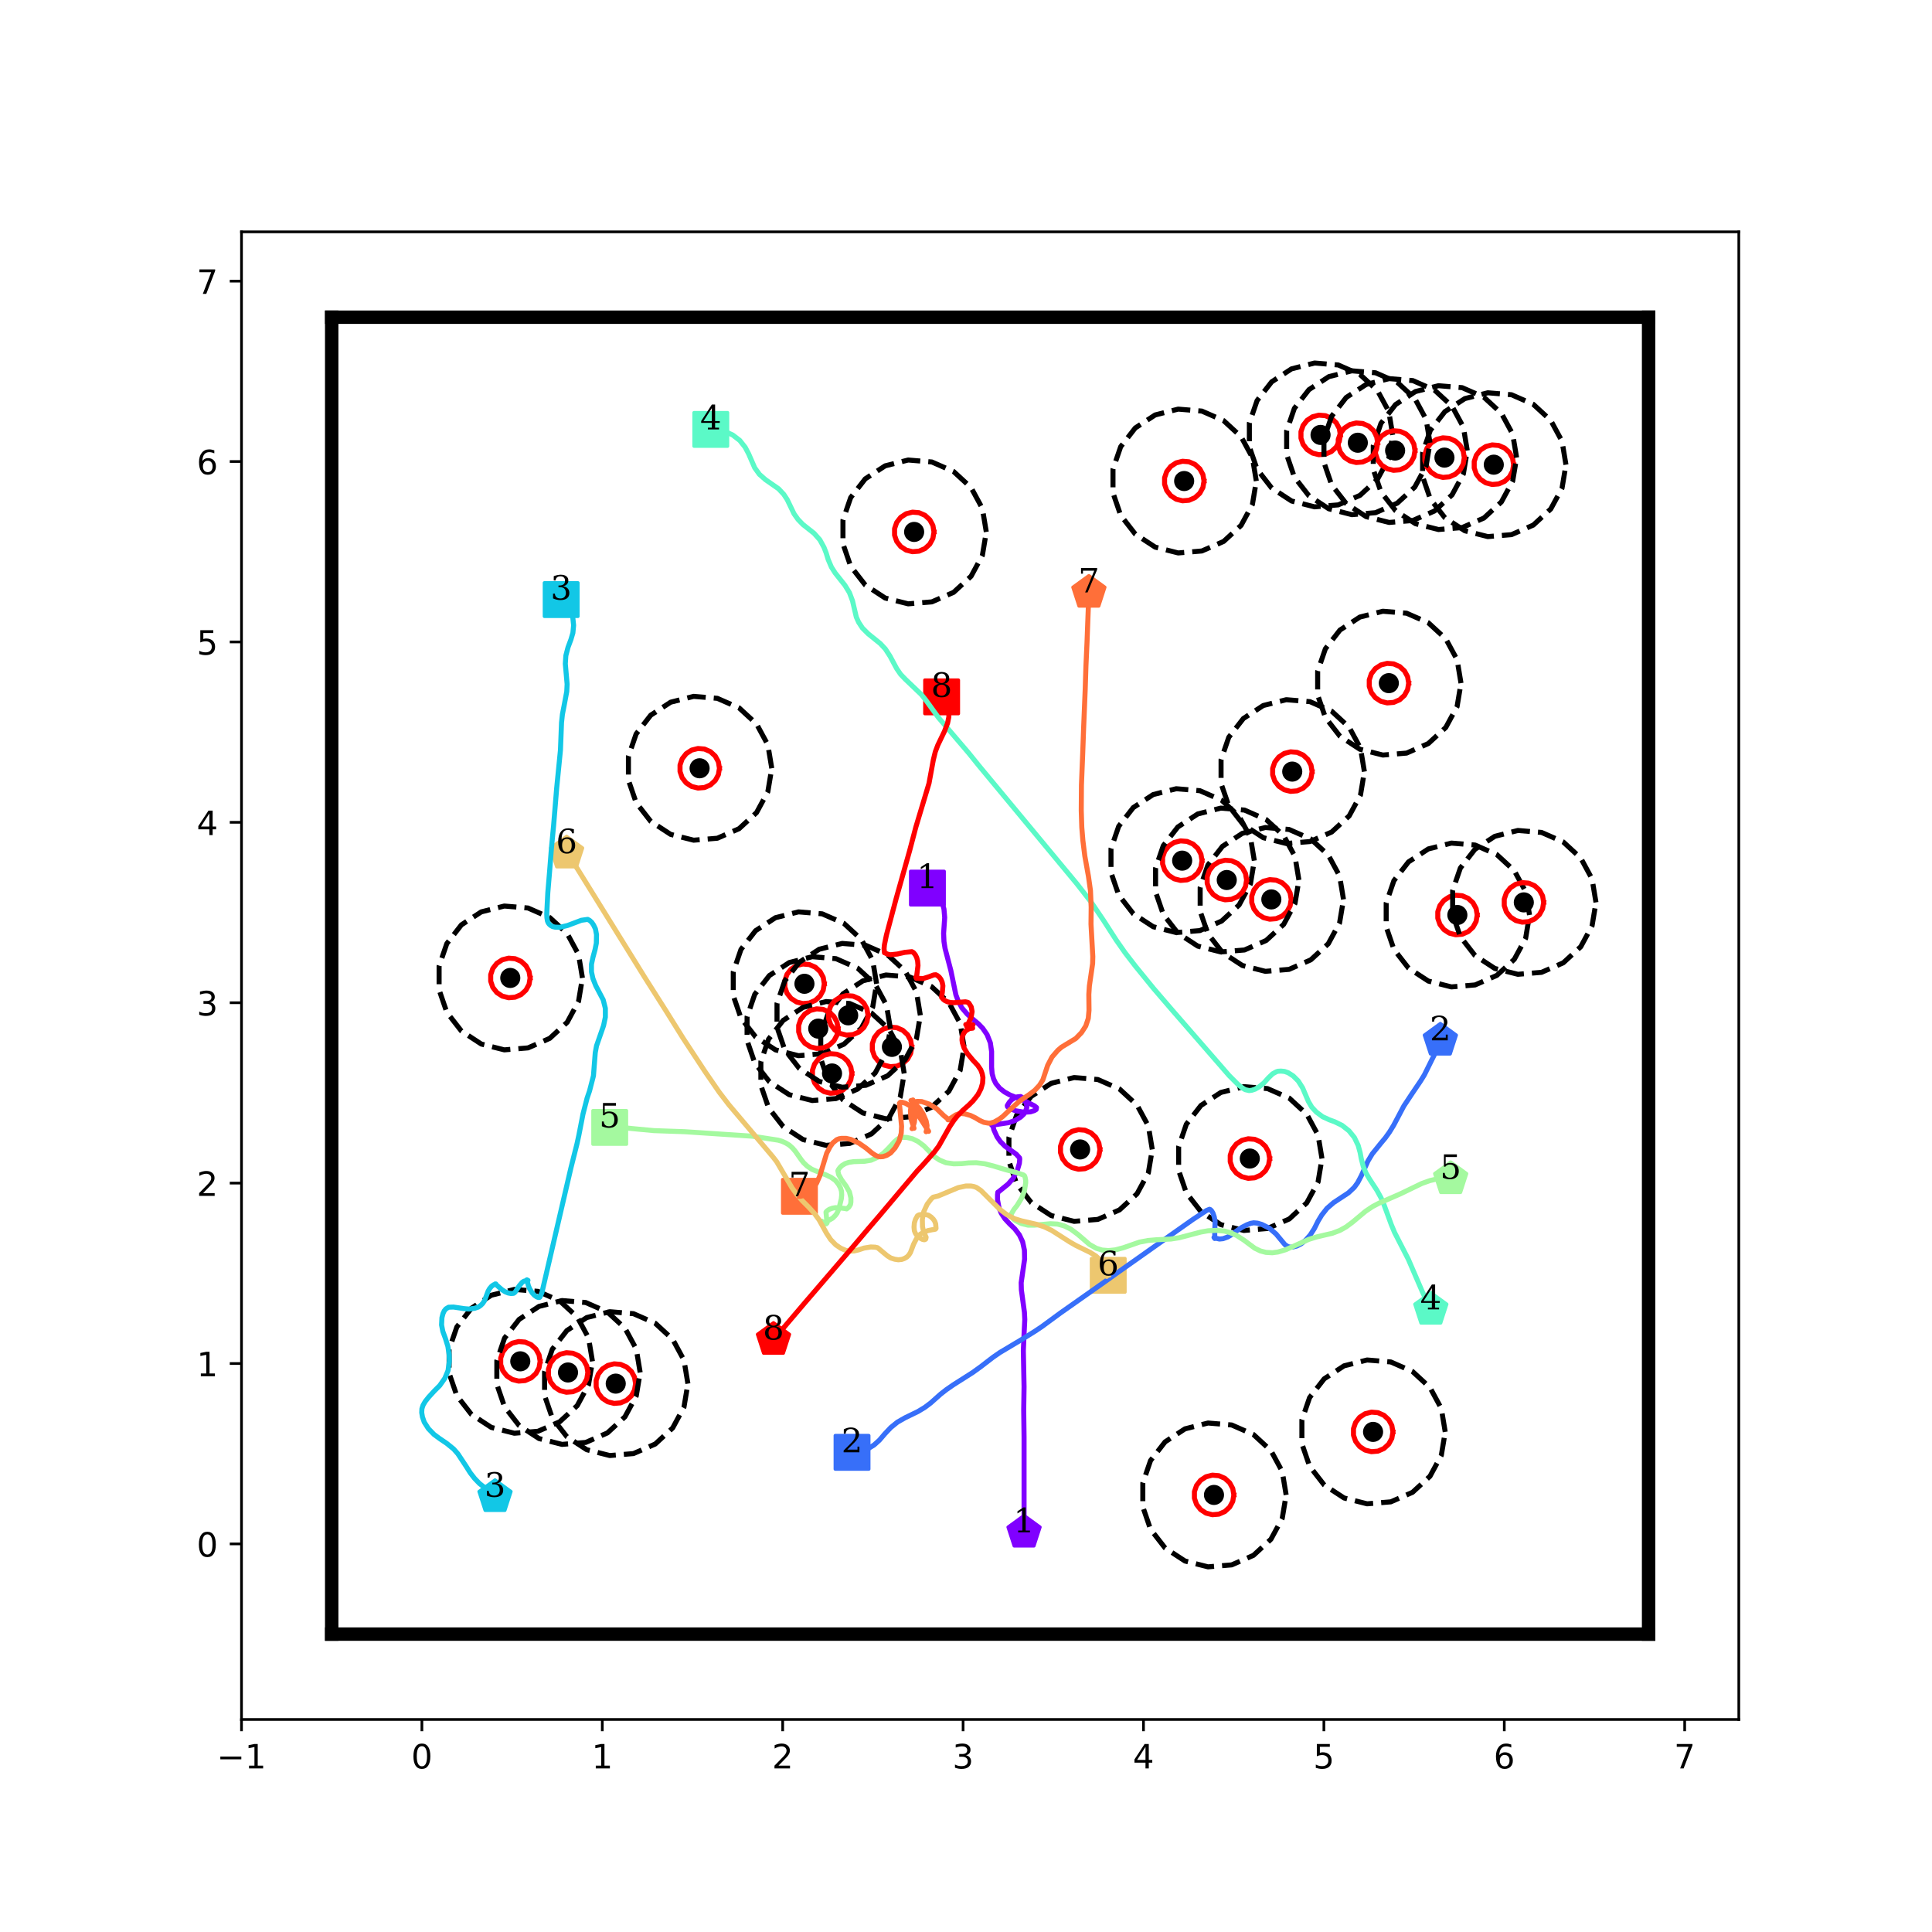 <?xml version="1.0" encoding="utf-8" standalone="no"?>
<!DOCTYPE svg PUBLIC "-//W3C//DTD SVG 1.1//EN"
  "http://www.w3.org/Graphics/SVG/1.1/DTD/svg11.dtd">
<!-- Created with matplotlib (http://matplotlib.org/) -->
<svg height="576pt" version="1.1" viewBox="0 0 576 576" width="576pt" xmlns="http://www.w3.org/2000/svg" xmlns:xlink="http://www.w3.org/1999/xlink">
 <defs>
  <style type="text/css">
*{stroke-linecap:butt;stroke-linejoin:round;}
  </style>
 </defs>
 <g id="figure_1">
  <g id="patch_1">
   <path d="M 0 576 
L 576 576 
L 576 0 
L 0 0 
z
" style="fill:#ffffff;"/>
  </g>
  <g id="axes_1">
   <g id="patch_2">
    <path d="M 72 512.64 
L 518.4 512.64 
L 518.4 69.12 
L 72 69.12 
z
" style="fill:#ffffff;"/>
   </g>
   <g id="matplotlib.axis_1">
    <g id="xtick_1">
     <g id="line2d_1">
      <defs>
       <path d="M 0 0 
L 0 3.5 
" id="m78c8384322" style="stroke:#000000;stroke-width:0.8;"/>
      </defs>
      <g>
       <use style="stroke:#000000;stroke-width:0.8;" x="72" xlink:href="#m78c8384322" y="512.64"/>
      </g>
     </g>
     <g id="text_1">
      <!-- −1 -->
      <defs>
       <path d="M 10.594 35.5 
L 73.188 35.5 
L 73.188 27.203 
L 10.594 27.203 
z
" id="DejaVuSans-2212"/>
       <path d="M 12.406 8.297 
L 28.516 8.297 
L 28.516 63.922 
L 10.984 60.406 
L 10.984 69.391 
L 28.422 72.906 
L 38.281 72.906 
L 38.281 8.297 
L 54.391 8.297 
L 54.391 0 
L 12.406 0 
z
" id="DejaVuSans-31"/>
      </defs>
      <g transform="translate(64.629 527.238)scale(0.1 -0.1)">
       <use xlink:href="#DejaVuSans-2212"/>
       <use x="83.789" xlink:href="#DejaVuSans-31"/>
      </g>
     </g>
    </g>
    <g id="xtick_2">
     <g id="line2d_2">
      <g>
       <use style="stroke:#000000;stroke-width:0.8;" x="125.783" xlink:href="#m78c8384322" y="512.64"/>
      </g>
     </g>
     <g id="text_2">
      <!-- 0 -->
      <defs>
       <path d="M 31.781 66.406 
Q 24.172 66.406 20.328 58.906 
Q 16.5 51.422 16.5 36.375 
Q 16.5 21.391 20.328 13.891 
Q 24.172 6.391 31.781 6.391 
Q 39.453 6.391 43.281 13.891 
Q 47.125 21.391 47.125 36.375 
Q 47.125 51.422 43.281 58.906 
Q 39.453 66.406 31.781 66.406 
z
M 31.781 74.219 
Q 44.047 74.219 50.516 64.516 
Q 56.984 54.828 56.984 36.375 
Q 56.984 17.969 50.516 8.266 
Q 44.047 -1.422 31.781 -1.422 
Q 19.531 -1.422 13.062 8.266 
Q 6.594 17.969 6.594 36.375 
Q 6.594 54.828 13.062 64.516 
Q 19.531 74.219 31.781 74.219 
z
" id="DejaVuSans-30"/>
      </defs>
      <g transform="translate(122.602 527.238)scale(0.1 -0.1)">
       <use xlink:href="#DejaVuSans-30"/>
      </g>
     </g>
    </g>
    <g id="xtick_3">
     <g id="line2d_3">
      <g>
       <use style="stroke:#000000;stroke-width:0.8;" x="179.566" xlink:href="#m78c8384322" y="512.64"/>
      </g>
     </g>
     <g id="text_3">
      <!-- 1 -->
      <g transform="translate(176.385 527.238)scale(0.1 -0.1)">
       <use xlink:href="#DejaVuSans-31"/>
      </g>
     </g>
    </g>
    <g id="xtick_4">
     <g id="line2d_4">
      <g>
       <use style="stroke:#000000;stroke-width:0.8;" x="233.349" xlink:href="#m78c8384322" y="512.64"/>
      </g>
     </g>
     <g id="text_4">
      <!-- 2 -->
      <defs>
       <path d="M 19.188 8.297 
L 53.609 8.297 
L 53.609 0 
L 7.328 0 
L 7.328 8.297 
Q 12.938 14.109 22.625 23.891 
Q 32.328 33.688 34.812 36.531 
Q 39.547 41.844 41.422 45.531 
Q 43.312 49.219 43.312 52.781 
Q 43.312 58.594 39.234 62.25 
Q 35.156 65.922 28.609 65.922 
Q 23.969 65.922 18.812 64.312 
Q 13.672 62.703 7.812 59.422 
L 7.812 69.391 
Q 13.766 71.781 18.938 73 
Q 24.125 74.219 28.422 74.219 
Q 39.75 74.219 46.484 68.547 
Q 53.219 62.891 53.219 53.422 
Q 53.219 48.922 51.531 44.891 
Q 49.859 40.875 45.406 35.406 
Q 44.188 33.984 37.641 27.219 
Q 31.109 20.453 19.188 8.297 
z
" id="DejaVuSans-32"/>
      </defs>
      <g transform="translate(230.168 527.238)scale(0.1 -0.1)">
       <use xlink:href="#DejaVuSans-32"/>
      </g>
     </g>
    </g>
    <g id="xtick_5">
     <g id="line2d_5">
      <g>
       <use style="stroke:#000000;stroke-width:0.8;" x="287.133" xlink:href="#m78c8384322" y="512.64"/>
      </g>
     </g>
     <g id="text_5">
      <!-- 3 -->
      <defs>
       <path d="M 40.578 39.312 
Q 47.656 37.797 51.625 33 
Q 55.609 28.219 55.609 21.188 
Q 55.609 10.406 48.188 4.484 
Q 40.766 -1.422 27.094 -1.422 
Q 22.516 -1.422 17.656 -0.516 
Q 12.797 0.391 7.625 2.203 
L 7.625 11.719 
Q 11.719 9.328 16.594 8.109 
Q 21.484 6.891 26.812 6.891 
Q 36.078 6.891 40.938 10.547 
Q 45.797 14.203 45.797 21.188 
Q 45.797 27.641 41.281 31.266 
Q 36.766 34.906 28.719 34.906 
L 20.219 34.906 
L 20.219 43.016 
L 29.109 43.016 
Q 36.375 43.016 40.234 45.922 
Q 44.094 48.828 44.094 54.297 
Q 44.094 59.906 40.109 62.906 
Q 36.141 65.922 28.719 65.922 
Q 24.656 65.922 20.016 65.031 
Q 15.375 64.156 9.812 62.312 
L 9.812 71.094 
Q 15.438 72.656 20.344 73.438 
Q 25.25 74.219 29.594 74.219 
Q 40.828 74.219 47.359 69.109 
Q 53.906 64.016 53.906 55.328 
Q 53.906 49.266 50.438 45.094 
Q 46.969 40.922 40.578 39.312 
z
" id="DejaVuSans-33"/>
      </defs>
      <g transform="translate(283.951 527.238)scale(0.1 -0.1)">
       <use xlink:href="#DejaVuSans-33"/>
      </g>
     </g>
    </g>
    <g id="xtick_6">
     <g id="line2d_6">
      <g>
       <use style="stroke:#000000;stroke-width:0.8;" x="340.916" xlink:href="#m78c8384322" y="512.64"/>
      </g>
     </g>
     <g id="text_6">
      <!-- 4 -->
      <defs>
       <path d="M 37.797 64.312 
L 12.891 25.391 
L 37.797 25.391 
z
M 35.203 72.906 
L 47.609 72.906 
L 47.609 25.391 
L 58.016 25.391 
L 58.016 17.188 
L 47.609 17.188 
L 47.609 0 
L 37.797 0 
L 37.797 17.188 
L 4.891 17.188 
L 4.891 26.703 
z
" id="DejaVuSans-34"/>
      </defs>
      <g transform="translate(337.734 527.238)scale(0.1 -0.1)">
       <use xlink:href="#DejaVuSans-34"/>
      </g>
     </g>
    </g>
    <g id="xtick_7">
     <g id="line2d_7">
      <g>
       <use style="stroke:#000000;stroke-width:0.8;" x="394.699" xlink:href="#m78c8384322" y="512.64"/>
      </g>
     </g>
     <g id="text_7">
      <!-- 5 -->
      <defs>
       <path d="M 10.797 72.906 
L 49.516 72.906 
L 49.516 64.594 
L 19.828 64.594 
L 19.828 46.734 
Q 21.969 47.469 24.109 47.828 
Q 26.266 48.188 28.422 48.188 
Q 40.625 48.188 47.75 41.5 
Q 54.891 34.812 54.891 23.391 
Q 54.891 11.625 47.562 5.094 
Q 40.234 -1.422 26.906 -1.422 
Q 22.312 -1.422 17.547 -0.641 
Q 12.797 0.141 7.719 1.703 
L 7.719 11.625 
Q 12.109 9.234 16.797 8.062 
Q 21.484 6.891 26.703 6.891 
Q 35.156 6.891 40.078 11.328 
Q 45.016 15.766 45.016 23.391 
Q 45.016 31 40.078 35.438 
Q 35.156 39.891 26.703 39.891 
Q 22.75 39.891 18.812 39.016 
Q 14.891 38.141 10.797 36.281 
z
" id="DejaVuSans-35"/>
      </defs>
      <g transform="translate(391.518 527.238)scale(0.1 -0.1)">
       <use xlink:href="#DejaVuSans-35"/>
      </g>
     </g>
    </g>
    <g id="xtick_8">
     <g id="line2d_8">
      <g>
       <use style="stroke:#000000;stroke-width:0.8;" x="448.482" xlink:href="#m78c8384322" y="512.64"/>
      </g>
     </g>
     <g id="text_8">
      <!-- 6 -->
      <defs>
       <path d="M 33.016 40.375 
Q 26.375 40.375 22.484 35.828 
Q 18.609 31.297 18.609 23.391 
Q 18.609 15.531 22.484 10.953 
Q 26.375 6.391 33.016 6.391 
Q 39.656 6.391 43.531 10.953 
Q 47.406 15.531 47.406 23.391 
Q 47.406 31.297 43.531 35.828 
Q 39.656 40.375 33.016 40.375 
z
M 52.594 71.297 
L 52.594 62.312 
Q 48.875 64.062 45.094 64.984 
Q 41.312 65.922 37.594 65.922 
Q 27.828 65.922 22.672 59.328 
Q 17.531 52.734 16.797 39.406 
Q 19.672 43.656 24.016 45.922 
Q 28.375 48.188 33.594 48.188 
Q 44.578 48.188 50.953 41.516 
Q 57.328 34.859 57.328 23.391 
Q 57.328 12.156 50.688 5.359 
Q 44.047 -1.422 33.016 -1.422 
Q 20.359 -1.422 13.672 8.266 
Q 6.984 17.969 6.984 36.375 
Q 6.984 53.656 15.188 63.938 
Q 23.391 74.219 37.203 74.219 
Q 40.922 74.219 44.703 73.484 
Q 48.484 72.75 52.594 71.297 
z
" id="DejaVuSans-36"/>
      </defs>
      <g transform="translate(445.301 527.238)scale(0.1 -0.1)">
       <use xlink:href="#DejaVuSans-36"/>
      </g>
     </g>
    </g>
    <g id="xtick_9">
     <g id="line2d_9">
      <g>
       <use style="stroke:#000000;stroke-width:0.8;" x="502.265" xlink:href="#m78c8384322" y="512.64"/>
      </g>
     </g>
     <g id="text_9">
      <!-- 7 -->
      <defs>
       <path d="M 8.203 72.906 
L 55.078 72.906 
L 55.078 68.703 
L 28.609 0 
L 18.312 0 
L 43.219 64.594 
L 8.203 64.594 
z
" id="DejaVuSans-37"/>
      </defs>
      <g transform="translate(499.084 527.238)scale(0.1 -0.1)">
       <use xlink:href="#DejaVuSans-37"/>
      </g>
     </g>
    </g>
   </g>
   <g id="matplotlib.axis_2">
    <g id="ytick_1">
     <g id="line2d_10">
      <defs>
       <path d="M 0 0 
L -3.5 0 
" id="m0a641eed4d" style="stroke:#000000;stroke-width:0.8;"/>
      </defs>
      <g>
       <use style="stroke:#000000;stroke-width:0.8;" x="72" xlink:href="#m0a641eed4d" y="460.297"/>
      </g>
     </g>
     <g id="text_10">
      <!-- 0 -->
      <g transform="translate(58.638 464.096)scale(0.1 -0.1)">
       <use xlink:href="#DejaVuSans-30"/>
      </g>
     </g>
    </g>
    <g id="ytick_2">
     <g id="line2d_11">
      <g>
       <use style="stroke:#000000;stroke-width:0.8;" x="72" xlink:href="#m0a641eed4d" y="406.514"/>
      </g>
     </g>
     <g id="text_11">
      <!-- 1 -->
      <g transform="translate(58.638 410.313)scale(0.1 -0.1)">
       <use xlink:href="#DejaVuSans-31"/>
      </g>
     </g>
    </g>
    <g id="ytick_3">
     <g id="line2d_12">
      <g>
       <use style="stroke:#000000;stroke-width:0.8;" x="72" xlink:href="#m0a641eed4d" y="352.731"/>
      </g>
     </g>
     <g id="text_12">
      <!-- 2 -->
      <g transform="translate(58.638 356.53)scale(0.1 -0.1)">
       <use xlink:href="#DejaVuSans-32"/>
      </g>
     </g>
    </g>
    <g id="ytick_4">
     <g id="line2d_13">
      <g>
       <use style="stroke:#000000;stroke-width:0.8;" x="72" xlink:href="#m0a641eed4d" y="298.947"/>
      </g>
     </g>
     <g id="text_13">
      <!-- 3 -->
      <g transform="translate(58.638 302.747)scale(0.1 -0.1)">
       <use xlink:href="#DejaVuSans-33"/>
      </g>
     </g>
    </g>
    <g id="ytick_5">
     <g id="line2d_14">
      <g>
       <use style="stroke:#000000;stroke-width:0.8;" x="72" xlink:href="#m0a641eed4d" y="245.164"/>
      </g>
     </g>
     <g id="text_14">
      <!-- 4 -->
      <g transform="translate(58.638 248.964)scale(0.1 -0.1)">
       <use xlink:href="#DejaVuSans-34"/>
      </g>
     </g>
    </g>
    <g id="ytick_6">
     <g id="line2d_15">
      <g>
       <use style="stroke:#000000;stroke-width:0.8;" x="72" xlink:href="#m0a641eed4d" y="191.381"/>
      </g>
     </g>
     <g id="text_15">
      <!-- 5 -->
      <g transform="translate(58.638 195.18)scale(0.1 -0.1)">
       <use xlink:href="#DejaVuSans-35"/>
      </g>
     </g>
    </g>
    <g id="ytick_7">
     <g id="line2d_16">
      <g>
       <use style="stroke:#000000;stroke-width:0.8;" x="72" xlink:href="#m0a641eed4d" y="137.598"/>
      </g>
     </g>
     <g id="text_16">
      <!-- 6 -->
      <g transform="translate(58.638 141.397)scale(0.1 -0.1)">
       <use xlink:href="#DejaVuSans-36"/>
      </g>
     </g>
    </g>
    <g id="ytick_8">
     <g id="line2d_17">
      <g>
       <use style="stroke:#000000;stroke-width:0.8;" x="72" xlink:href="#m0a641eed4d" y="83.815"/>
      </g>
     </g>
     <g id="text_17">
      <!-- 7 -->
      <g transform="translate(58.638 87.614)scale(0.1 -0.1)">
       <use xlink:href="#DejaVuSans-37"/>
      </g>
     </g>
    </g>
   </g>
   <g id="line2d_18">
    <path clip-path="url(#pc41137806f)" d="M 276.496 264.779 
" style="fill:none;stroke:#1f77b4;stroke-linecap:square;stroke-width:1.5;"/>
    <defs>
     <path d="M -5 5 
L 5 5 
L 5 -5 
L -5 -5 
z
" id="me01f867e30" style="stroke:#8000ff;stroke-linejoin:miter;"/>
    </defs>
    <g clip-path="url(#pc41137806f)">
     <use style="fill:#8000ff;stroke:#8000ff;stroke-linejoin:miter;" x="276.496" xlink:href="#me01f867e30" y="264.779"/>
    </g>
   </g>
   <g id="line2d_19">
    <path clip-path="url(#pc41137806f)" d="M 305.306 456.84 
" style="fill:none;stroke:#ff7f0e;stroke-linecap:square;stroke-width:1.5;"/>
    <defs>
     <path d="M 0 -5 
L -4.755 -1.545 
L -2.939 4.045 
L 2.939 4.045 
L 4.755 -1.545 
z
" id="mb21565f396" style="stroke:#8000ff;stroke-linejoin:miter;"/>
    </defs>
    <g clip-path="url(#pc41137806f)">
     <use style="fill:#8000ff;stroke:#8000ff;stroke-linejoin:miter;" x="305.306" xlink:href="#mb21565f396" y="456.84"/>
    </g>
   </g>
   <g id="line2d_20">
    <path clip-path="url(#pc41137806f)" d="M 254.022 432.99 
" style="fill:none;stroke:#2ca02c;stroke-linecap:square;stroke-width:1.5;"/>
    <defs>
     <path d="M -5 5 
L 5 5 
L 5 -5 
L -5 -5 
z
" id="m3dcf1cf0ea" style="stroke:#376ff9;stroke-linejoin:miter;"/>
    </defs>
    <g clip-path="url(#pc41137806f)">
     <use style="fill:#376ff9;stroke:#376ff9;stroke-linejoin:miter;" x="254.022" xlink:href="#m3dcf1cf0ea" y="432.99"/>
    </g>
   </g>
   <g id="line2d_21">
    <path clip-path="url(#pc41137806f)" d="M 429.419 310.161 
" style="fill:none;stroke:#d62728;stroke-linecap:square;stroke-width:1.5;"/>
    <defs>
     <path d="M 0 -5 
L -4.755 -1.545 
L -2.939 4.045 
L 2.939 4.045 
L 4.755 -1.545 
z
" id="m4c3e8e8571" style="stroke:#376ff9;stroke-linejoin:miter;"/>
    </defs>
    <g clip-path="url(#pc41137806f)">
     <use style="fill:#376ff9;stroke:#376ff9;stroke-linejoin:miter;" x="429.419" xlink:href="#m4c3e8e8571" y="310.161"/>
    </g>
   </g>
   <g id="line2d_22">
    <path clip-path="url(#pc41137806f)" d="M 167.302 178.762 
" style="fill:none;stroke:#9467bd;stroke-linecap:square;stroke-width:1.5;"/>
    <defs>
     <path d="M -5 5 
L 5 5 
L 5 -5 
L -5 -5 
z
" id="m48f191afc4" style="stroke:#12c7e6;stroke-linejoin:miter;"/>
    </defs>
    <g clip-path="url(#pc41137806f)">
     <use style="fill:#12c7e6;stroke:#12c7e6;stroke-linejoin:miter;" x="167.302" xlink:href="#m48f191afc4" y="178.762"/>
    </g>
   </g>
   <g id="line2d_23">
    <path clip-path="url(#pc41137806f)" d="M 147.58 446.233 
" style="fill:none;stroke:#8c564b;stroke-linecap:square;stroke-width:1.5;"/>
    <defs>
     <path d="M 0 -5 
L -4.755 -1.545 
L -2.939 4.045 
L 2.939 4.045 
L 4.755 -1.545 
z
" id="mfe24a73cf0" style="stroke:#12c7e6;stroke-linejoin:miter;"/>
    </defs>
    <g clip-path="url(#pc41137806f)">
     <use style="fill:#12c7e6;stroke:#12c7e6;stroke-linejoin:miter;" x="147.58" xlink:href="#mfe24a73cf0" y="446.233"/>
    </g>
   </g>
   <g id="line2d_24">
    <path clip-path="url(#pc41137806f)" d="M 211.914 128.024 
" style="fill:none;stroke:#e377c2;stroke-linecap:square;stroke-width:1.5;"/>
    <defs>
     <path d="M -5 5 
L 5 5 
L 5 -5 
L -5 -5 
z
" id="m57c7ea2a25" style="stroke:#5bf9c7;stroke-linejoin:miter;"/>
    </defs>
    <g clip-path="url(#pc41137806f)">
     <use style="fill:#5bf9c7;stroke:#5bf9c7;stroke-linejoin:miter;" x="211.914" xlink:href="#m57c7ea2a25" y="128.024"/>
    </g>
   </g>
   <g id="line2d_25">
    <path clip-path="url(#pc41137806f)" d="M 426.58 390.376 
" style="fill:none;stroke:#7f7f7f;stroke-linecap:square;stroke-width:1.5;"/>
    <defs>
     <path d="M 0 -5 
L -4.755 -1.545 
L -2.939 4.045 
L 2.939 4.045 
L 4.755 -1.545 
z
" id="m20e8d028e3" style="stroke:#5bf9c7;stroke-linejoin:miter;"/>
    </defs>
    <g clip-path="url(#pc41137806f)">
     <use style="fill:#5bf9c7;stroke:#5bf9c7;stroke-linejoin:miter;" x="426.58" xlink:href="#m20e8d028e3" y="390.376"/>
    </g>
   </g>
   <g id="line2d_26">
    <path clip-path="url(#pc41137806f)" d="M 181.778 336.125 
" style="fill:none;stroke:#bcbd22;stroke-linecap:square;stroke-width:1.5;"/>
    <defs>
     <path d="M -5 5 
L 5 5 
L 5 -5 
L -5 -5 
z
" id="mcb154a5438" style="stroke:#a4f99f;stroke-linejoin:miter;"/>
    </defs>
    <g clip-path="url(#pc41137806f)">
     <use style="fill:#a4f99f;stroke:#a4f99f;stroke-linejoin:miter;" x="181.778" xlink:href="#mcb154a5438" y="336.125"/>
    </g>
   </g>
   <g id="line2d_27">
    <path clip-path="url(#pc41137806f)" d="M 432.5 351.449 
" style="fill:none;stroke:#17becf;stroke-linecap:square;stroke-width:1.5;"/>
    <defs>
     <path d="M 0 -5 
L -4.755 -1.545 
L -2.939 4.045 
L 2.939 4.045 
L 4.755 -1.545 
z
" id="m7d75cdf98d" style="stroke:#a4f99f;stroke-linejoin:miter;"/>
    </defs>
    <g clip-path="url(#pc41137806f)">
     <use style="fill:#a4f99f;stroke:#a4f99f;stroke-linejoin:miter;" x="432.5" xlink:href="#m7d75cdf98d" y="351.449"/>
    </g>
   </g>
   <g id="line2d_28">
    <path clip-path="url(#pc41137806f)" d="M 330.401 380.221 
" style="fill:none;stroke:#1f77b4;stroke-linecap:square;stroke-width:1.5;"/>
    <defs>
     <path d="M -5 5 
L 5 5 
L 5 -5 
L -5 -5 
z
" id="m60260fb890" style="stroke:#edc76f;stroke-linejoin:miter;"/>
    </defs>
    <g clip-path="url(#pc41137806f)">
     <use style="fill:#edc76f;stroke:#edc76f;stroke-linejoin:miter;" x="330.401" xlink:href="#m60260fb890" y="380.221"/>
    </g>
   </g>
   <g id="line2d_29">
    <path clip-path="url(#pc41137806f)" d="M 168.923 254.363 
" style="fill:none;stroke:#ff7f0e;stroke-linecap:square;stroke-width:1.5;"/>
    <defs>
     <path d="M 0 -5 
L -4.755 -1.545 
L -2.939 4.045 
L 2.939 4.045 
L 4.755 -1.545 
z
" id="mfe237db564" style="stroke:#edc76f;stroke-linejoin:miter;"/>
    </defs>
    <g clip-path="url(#pc41137806f)">
     <use style="fill:#edc76f;stroke:#edc76f;stroke-linejoin:miter;" x="168.923" xlink:href="#mfe237db564" y="254.363"/>
    </g>
   </g>
   <g id="line2d_30">
    <path clip-path="url(#pc41137806f)" d="M 238.339 356.655 
" style="fill:none;stroke:#2ca02c;stroke-linecap:square;stroke-width:1.5;"/>
    <defs>
     <path d="M -5 5 
L 5 5 
L 5 -5 
L -5 -5 
z
" id="m1f62cf7d64" style="stroke:#ff6f39;stroke-linejoin:miter;"/>
    </defs>
    <g clip-path="url(#pc41137806f)">
     <use style="fill:#ff6f39;stroke:#ff6f39;stroke-linejoin:miter;" x="238.339" xlink:href="#m1f62cf7d64" y="356.655"/>
    </g>
   </g>
   <g id="line2d_31">
    <path clip-path="url(#pc41137806f)" d="M 324.637 176.63 
" style="fill:none;stroke:#d62728;stroke-linecap:square;stroke-width:1.5;"/>
    <defs>
     <path d="M 0 -5 
L -4.755 -1.545 
L -2.939 4.045 
L 2.939 4.045 
L 4.755 -1.545 
z
" id="m7ca56e6aed" style="stroke:#ff6f39;stroke-linejoin:miter;"/>
    </defs>
    <g clip-path="url(#pc41137806f)">
     <use style="fill:#ff6f39;stroke:#ff6f39;stroke-linejoin:miter;" x="324.637" xlink:href="#m7ca56e6aed" y="176.63"/>
    </g>
   </g>
   <g id="line2d_32">
    <path clip-path="url(#pc41137806f)" d="M 280.731 207.762 
" style="fill:none;stroke:#9467bd;stroke-linecap:square;stroke-width:1.5;"/>
    <defs>
     <path d="M -5 5 
L 5 5 
L 5 -5 
L -5 -5 
z
" id="m0d5f12fc77" style="stroke:#ff0000;stroke-linejoin:miter;"/>
    </defs>
    <g clip-path="url(#pc41137806f)">
     <use style="fill:#ff0000;stroke:#ff0000;stroke-linejoin:miter;" x="280.731" xlink:href="#m0d5f12fc77" y="207.762"/>
    </g>
   </g>
   <g id="line2d_33">
    <path clip-path="url(#pc41137806f)" d="M 230.606 399.366 
" style="fill:none;stroke:#8c564b;stroke-linecap:square;stroke-width:1.5;"/>
    <defs>
     <path d="M 0 -5 
L -4.755 -1.545 
L -2.939 4.045 
L 2.939 4.045 
L 4.755 -1.545 
z
" id="md293e863d4" style="stroke:#ff0000;stroke-linejoin:miter;"/>
    </defs>
    <g clip-path="url(#pc41137806f)">
     <use style="fill:#ff0000;stroke:#ff0000;stroke-linejoin:miter;" x="230.606" xlink:href="#md293e863d4" y="399.366"/>
    </g>
   </g>
   <g id="line2d_34">
    <defs>
     <path d="M 0 2.5 
C 0.663 2.5 1.299 2.237 1.768 1.768 
C 2.237 1.299 2.5 0.663 2.5 0 
C 2.5 -0.663 2.237 -1.299 1.768 -1.768 
C 1.299 -2.237 0.663 -2.5 0 -2.5 
C -0.663 -2.5 -1.299 -2.237 -1.768 -1.768 
C -2.237 -1.299 -2.5 -0.663 -2.5 0 
C -2.5 0.663 -2.237 1.299 -1.768 1.768 
C -1.299 2.237 -0.663 2.5 0 2.5 
z
" id="m98d8ff2d6c" style="stroke:#000000;"/>
    </defs>
    <g clip-path="url(#pc41137806f)">
     <use style="stroke:#000000;" x="372.613" xlink:href="#m98d8ff2d6c" y="345.406"/>
     <use style="stroke:#000000;" x="353.04" xlink:href="#m98d8ff2d6c" y="143.413"/>
     <use style="stroke:#000000;" x="445.353" xlink:href="#m98d8ff2d6c" y="138.541"/>
     <use style="stroke:#000000;" x="393.701" xlink:href="#m98d8ff2d6c" y="129.667"/>
     <use style="stroke:#000000;" x="434.493" xlink:href="#m98d8ff2d6c" y="272.793"/>
     <use style="stroke:#000000;" x="155.116" xlink:href="#m98d8ff2d6c" y="405.859"/>
     <use style="stroke:#000000;" x="415.934" xlink:href="#m98d8ff2d6c" y="134.323"/>
     <use style="stroke:#000000;" x="152.131" xlink:href="#m98d8ff2d6c" y="291.562"/>
     <use style="stroke:#000000;" x="183.575" xlink:href="#m98d8ff2d6c" y="412.511"/>
     <use style="stroke:#000000;" x="361.934" xlink:href="#m98d8ff2d6c" y="445.695"/>
     <use style="stroke:#000000;" x="409.361" xlink:href="#m98d8ff2d6c" y="426.903"/>
     <use style="stroke:#000000;" x="379.033" xlink:href="#m98d8ff2d6c" y="268.149"/>
     <use style="stroke:#000000;" x="454.306" xlink:href="#m98d8ff2d6c" y="269.034"/>
     <use style="stroke:#000000;" x="239.835" xlink:href="#m98d8ff2d6c" y="293.302"/>
     <use style="stroke:#000000;" x="385.262" xlink:href="#m98d8ff2d6c" y="230.044"/>
     <use style="stroke:#000000;" x="322.017" xlink:href="#m98d8ff2d6c" y="342.694"/>
     <use style="stroke:#000000;" x="265.913" xlink:href="#m98d8ff2d6c" y="312.119"/>
     <use style="stroke:#000000;" x="414.062" xlink:href="#m98d8ff2d6c" y="203.671"/>
     <use style="stroke:#000000;" x="352.447" xlink:href="#m98d8ff2d6c" y="256.59"/>
     <use style="stroke:#000000;" x="248.06" xlink:href="#m98d8ff2d6c" y="320.041"/>
     <use style="stroke:#000000;" x="272.538" xlink:href="#m98d8ff2d6c" y="158.587"/>
     <use style="stroke:#000000;" x="208.577" xlink:href="#m98d8ff2d6c" y="229.053"/>
     <use style="stroke:#000000;" x="430.644" xlink:href="#m98d8ff2d6c" y="136.432"/>
     <use style="stroke:#000000;" x="404.818" xlink:href="#m98d8ff2d6c" y="131.995"/>
     <use style="stroke:#000000;" x="169.345" xlink:href="#m98d8ff2d6c" y="409.185"/>
     <use style="stroke:#000000;" x="365.74" xlink:href="#m98d8ff2d6c" y="262.369"/>
     <use style="stroke:#000000;" x="252.874" xlink:href="#m98d8ff2d6c" y="302.71"/>
     <use style="stroke:#000000;" x="243.948" xlink:href="#m98d8ff2d6c" y="306.671"/>
    </g>
   </g>
   <g id="line2d_35">
    <path clip-path="url(#pc41137806f)" d="M 394.127 345.406 
L 392.961 338.421 
L 389.59 332.193 
L 384.38 327.396 
L 377.895 324.552 
L 370.837 323.967 
L 363.972 325.705 
L 358.043 329.579 
L 353.693 335.167 
L 351.394 341.866 
L 351.394 348.947 
L 353.693 355.646 
L 358.043 361.234 
L 363.972 365.108 
L 370.837 366.846 
L 377.895 366.261 
L 384.38 363.417 
L 389.59 358.62 
L 392.961 352.392 
L 394.127 345.406 
" style="fill:none;stroke:#000000;stroke-dasharray:5.55,2.4;stroke-dashoffset:0;stroke-width:1.5;"/>
   </g>
   <g id="line2d_36">
    <path clip-path="url(#pc41137806f)" d="M 378.529 345.406 
L 378.209 343.485 
L 377.282 341.773 
L 375.849 340.454 
L 374.066 339.671 
L 372.125 339.511 
L 370.237 339.989 
L 368.606 341.054 
L 367.41 342.591 
L 366.778 344.433 
L 366.778 346.38 
L 367.41 348.222 
L 368.606 349.759 
L 370.237 350.824 
L 372.125 351.302 
L 374.066 351.142 
L 375.849 350.359 
L 377.282 349.04 
L 378.209 347.327 
L 378.529 345.406 
" style="fill:none;stroke:#ff0000;stroke-linecap:square;stroke-width:1.5;"/>
   </g>
   <g id="line2d_37">
    <path clip-path="url(#pc41137806f)" d="M 374.554 143.413 
L 373.388 136.428 
L 370.017 130.2 
L 364.807 125.403 
L 358.321 122.558 
L 351.264 121.973 
L 344.398 123.712 
L 338.47 127.585 
L 334.12 133.174 
L 331.82 139.872 
L 331.82 146.954 
L 334.12 153.652 
L 338.47 159.241 
L 344.398 163.114 
L 351.264 164.853 
L 358.321 164.268 
L 364.807 161.423 
L 370.017 156.627 
L 373.388 150.399 
L 374.554 143.413 
" style="fill:none;stroke:#000000;stroke-dasharray:5.55,2.4;stroke-dashoffset:0;stroke-width:1.5;"/>
   </g>
   <g id="line2d_38">
    <path clip-path="url(#pc41137806f)" d="M 358.956 143.413 
L 358.636 141.492 
L 357.709 139.779 
L 356.276 138.46 
L 354.493 137.678 
L 352.552 137.517 
L 350.664 137.995 
L 349.033 139.061 
L 347.837 140.597 
L 347.205 142.439 
L 347.205 144.387 
L 347.837 146.229 
L 349.033 147.766 
L 350.664 148.831 
L 352.552 149.309 
L 354.493 149.148 
L 356.276 148.366 
L 357.709 147.047 
L 358.636 145.334 
L 358.956 143.413 
" style="fill:none;stroke:#ff0000;stroke-linecap:square;stroke-width:1.5;"/>
   </g>
   <g id="line2d_39">
    <path clip-path="url(#pc41137806f)" d="M 466.867 138.541 
L 465.701 131.556 
L 462.33 125.328 
L 457.12 120.531 
L 450.635 117.686 
L 443.577 117.102 
L 436.712 118.84 
L 430.783 122.714 
L 426.433 128.302 
L 424.134 135 
L 424.134 142.082 
L 426.433 148.78 
L 430.783 154.369 
L 436.712 158.243 
L 443.577 159.981 
L 450.635 159.396 
L 457.12 156.551 
L 462.33 151.755 
L 465.701 145.527 
L 466.867 138.541 
" style="fill:none;stroke:#000000;stroke-dasharray:5.55,2.4;stroke-dashoffset:0;stroke-width:1.5;"/>
   </g>
   <g id="line2d_40">
    <path clip-path="url(#pc41137806f)" d="M 451.27 138.541 
L 450.949 136.62 
L 450.022 134.908 
L 448.589 133.589 
L 446.806 132.806 
L 444.865 132.645 
L 442.977 133.123 
L 441.347 134.189 
L 440.15 135.726 
L 439.518 137.568 
L 439.518 139.515 
L 440.15 141.357 
L 441.347 142.894 
L 442.977 143.959 
L 444.865 144.437 
L 446.806 144.276 
L 448.589 143.494 
L 450.022 142.175 
L 450.949 140.462 
L 451.27 138.541 
" style="fill:none;stroke:#ff0000;stroke-linecap:square;stroke-width:1.5;"/>
   </g>
   <g id="line2d_41">
    <path clip-path="url(#pc41137806f)" d="M 415.214 129.667 
L 414.049 122.682 
L 410.678 116.453 
L 405.468 111.657 
L 398.982 108.812 
L 391.925 108.227 
L 385.059 109.966 
L 379.131 113.839 
L 374.781 119.428 
L 372.481 126.126 
L 372.481 133.208 
L 374.781 139.906 
L 379.131 145.495 
L 385.059 149.368 
L 391.925 151.107 
L 398.982 150.522 
L 405.468 147.677 
L 410.678 142.881 
L 414.049 136.652 
L 415.214 129.667 
" style="fill:none;stroke:#000000;stroke-dasharray:5.55,2.4;stroke-dashoffset:0;stroke-width:1.5;"/>
   </g>
   <g id="line2d_42">
    <path clip-path="url(#pc41137806f)" d="M 399.617 129.667 
L 399.297 127.746 
L 398.37 126.033 
L 396.937 124.714 
L 395.153 123.932 
L 393.213 123.771 
L 391.325 124.249 
L 389.694 125.314 
L 388.498 126.851 
L 387.866 128.693 
L 387.866 130.641 
L 388.498 132.483 
L 389.694 134.02 
L 391.325 135.085 
L 393.213 135.563 
L 395.153 135.402 
L 396.937 134.62 
L 398.37 133.301 
L 399.297 131.588 
L 399.617 129.667 
" style="fill:none;stroke:#ff0000;stroke-linecap:square;stroke-width:1.5;"/>
   </g>
   <g id="line2d_43">
    <path clip-path="url(#pc41137806f)" d="M 456.006 272.793 
L 454.84 265.808 
L 451.47 259.58 
L 446.259 254.783 
L 439.774 251.939 
L 432.716 251.354 
L 425.851 253.092 
L 419.922 256.966 
L 415.572 262.554 
L 413.273 269.253 
L 413.273 276.334 
L 415.572 283.033 
L 419.922 288.621 
L 425.851 292.495 
L 432.716 294.233 
L 439.774 293.648 
L 446.259 290.804 
L 451.47 286.007 
L 454.84 279.779 
L 456.006 272.793 
" style="fill:none;stroke:#000000;stroke-dasharray:5.55,2.4;stroke-dashoffset:0;stroke-width:1.5;"/>
   </g>
   <g id="line2d_44">
    <path clip-path="url(#pc41137806f)" d="M 440.409 272.793 
L 440.088 270.873 
L 439.161 269.16 
L 437.728 267.841 
L 435.945 267.058 
L 434.004 266.898 
L 432.116 267.376 
L 430.486 268.441 
L 429.289 269.978 
L 428.657 271.82 
L 428.657 273.767 
L 429.289 275.609 
L 430.486 277.146 
L 432.116 278.211 
L 434.004 278.689 
L 435.945 278.529 
L 437.728 277.746 
L 439.161 276.427 
L 440.088 274.714 
L 440.409 272.793 
" style="fill:none;stroke:#ff0000;stroke-linecap:square;stroke-width:1.5;"/>
   </g>
   <g id="line2d_45">
    <path clip-path="url(#pc41137806f)" d="M 176.629 405.859 
L 175.463 398.874 
L 172.093 392.646 
L 166.882 387.849 
L 160.397 385.005 
L 153.339 384.42 
L 146.474 386.158 
L 140.545 390.032 
L 136.195 395.62 
L 133.896 402.319 
L 133.896 409.4 
L 136.195 416.099 
L 140.545 421.687 
L 146.474 425.561 
L 153.339 427.299 
L 160.397 426.714 
L 166.882 423.87 
L 172.093 419.073 
L 175.463 412.845 
L 176.629 405.859 
" style="fill:none;stroke:#000000;stroke-dasharray:5.55,2.4;stroke-dashoffset:0;stroke-width:1.5;"/>
   </g>
   <g id="line2d_46">
    <path clip-path="url(#pc41137806f)" d="M 161.032 405.859 
L 160.711 403.939 
L 159.784 402.226 
L 158.351 400.907 
L 156.568 400.124 
L 154.627 399.964 
L 152.739 400.442 
L 151.109 401.507 
L 149.913 403.044 
L 149.28 404.886 
L 149.28 406.833 
L 149.913 408.675 
L 151.109 410.212 
L 152.739 411.277 
L 154.627 411.755 
L 156.568 411.595 
L 158.351 410.812 
L 159.784 409.493 
L 160.711 407.78 
L 161.032 405.859 
" style="fill:none;stroke:#ff0000;stroke-linecap:square;stroke-width:1.5;"/>
   </g>
   <g id="line2d_47">
    <path clip-path="url(#pc41137806f)" d="M 437.448 134.323 
L 436.282 127.337 
L 432.911 121.109 
L 427.701 116.313 
L 421.216 113.468 
L 414.158 112.883 
L 407.293 114.621 
L 401.364 118.495 
L 397.014 124.084 
L 394.715 130.782 
L 394.715 137.864 
L 397.014 144.562 
L 401.364 150.151 
L 407.293 154.024 
L 414.158 155.763 
L 421.216 155.178 
L 427.701 152.333 
L 432.911 147.536 
L 436.282 141.308 
L 437.448 134.323 
" style="fill:none;stroke:#000000;stroke-dasharray:5.55,2.4;stroke-dashoffset:0;stroke-width:1.5;"/>
   </g>
   <g id="line2d_48">
    <path clip-path="url(#pc41137806f)" d="M 421.851 134.323 
L 421.53 132.402 
L 420.603 130.689 
L 419.17 129.37 
L 417.387 128.588 
L 415.446 128.427 
L 413.558 128.905 
L 411.928 129.97 
L 410.731 131.507 
L 410.099 133.349 
L 410.099 135.297 
L 410.731 137.139 
L 411.928 138.675 
L 413.558 139.741 
L 415.446 140.219 
L 417.387 140.058 
L 419.17 139.276 
L 420.603 137.957 
L 421.53 136.244 
L 421.851 134.323 
" style="fill:none;stroke:#ff0000;stroke-linecap:square;stroke-width:1.5;"/>
   </g>
   <g id="line2d_49">
    <path clip-path="url(#pc41137806f)" d="M 173.644 291.562 
L 172.479 284.577 
L 169.108 278.348 
L 163.898 273.552 
L 157.412 270.707 
L 150.354 270.122 
L 143.489 271.861 
L 137.56 275.734 
L 133.211 281.323 
L 130.911 288.021 
L 130.911 295.103 
L 133.211 301.801 
L 137.56 307.39 
L 143.489 311.263 
L 150.354 313.002 
L 157.412 312.417 
L 163.898 309.572 
L 169.108 304.776 
L 172.479 298.547 
L 173.644 291.562 
" style="fill:none;stroke:#000000;stroke-dasharray:5.55,2.4;stroke-dashoffset:0;stroke-width:1.5;"/>
   </g>
   <g id="line2d_50">
    <path clip-path="url(#pc41137806f)" d="M 158.047 291.562 
L 157.727 289.641 
L 156.8 287.928 
L 155.367 286.609 
L 153.583 285.827 
L 151.642 285.666 
L 149.754 286.144 
L 148.124 287.209 
L 146.928 288.746 
L 146.296 290.588 
L 146.296 292.536 
L 146.928 294.378 
L 148.124 295.915 
L 149.754 296.98 
L 151.642 297.458 
L 153.583 297.297 
L 155.367 296.515 
L 156.8 295.196 
L 157.727 293.483 
L 158.047 291.562 
" style="fill:none;stroke:#ff0000;stroke-linecap:square;stroke-width:1.5;"/>
   </g>
   <g id="line2d_51">
    <path clip-path="url(#pc41137806f)" d="M 205.088 412.511 
L 203.922 405.526 
L 200.552 399.297 
L 195.341 394.501 
L 188.856 391.656 
L 181.798 391.071 
L 174.933 392.81 
L 169.004 396.683 
L 164.654 402.272 
L 162.355 408.97 
L 162.355 416.052 
L 164.654 422.75 
L 169.004 428.339 
L 174.933 432.212 
L 181.798 433.951 
L 188.856 433.366 
L 195.341 430.521 
L 200.552 425.725 
L 203.922 419.496 
L 205.088 412.511 
" style="fill:none;stroke:#000000;stroke-dasharray:5.55,2.4;stroke-dashoffset:0;stroke-width:1.5;"/>
   </g>
   <g id="line2d_52">
    <path clip-path="url(#pc41137806f)" d="M 189.491 412.511 
L 189.17 410.59 
L 188.243 408.877 
L 186.81 407.558 
L 185.027 406.776 
L 183.086 406.615 
L 181.198 407.093 
L 179.568 408.158 
L 178.372 409.695 
L 177.739 411.537 
L 177.739 413.485 
L 178.372 415.327 
L 179.568 416.864 
L 181.198 417.929 
L 183.086 418.407 
L 185.027 418.246 
L 186.81 417.464 
L 188.243 416.145 
L 189.17 414.432 
L 189.491 412.511 
" style="fill:none;stroke:#ff0000;stroke-linecap:square;stroke-width:1.5;"/>
   </g>
   <g id="line2d_53">
    <path clip-path="url(#pc41137806f)" d="M 383.447 445.695 
L 382.282 438.709 
L 378.911 432.481 
L 373.701 427.684 
L 367.215 424.84 
L 360.157 424.255 
L 353.292 425.993 
L 347.363 429.867 
L 343.014 435.455 
L 340.714 442.154 
L 340.714 449.236 
L 343.014 455.934 
L 347.363 461.522 
L 353.292 465.396 
L 360.157 467.134 
L 367.215 466.55 
L 373.701 463.705 
L 378.911 458.908 
L 382.282 452.68 
L 383.447 445.695 
" style="fill:none;stroke:#000000;stroke-dasharray:5.55,2.4;stroke-dashoffset:0;stroke-width:1.5;"/>
   </g>
   <g id="line2d_54">
    <path clip-path="url(#pc41137806f)" d="M 367.85 445.695 
L 367.53 443.774 
L 366.603 442.061 
L 365.17 440.742 
L 363.386 439.96 
L 361.445 439.799 
L 359.557 440.277 
L 357.927 441.342 
L 356.731 442.879 
L 356.098 444.721 
L 356.098 446.668 
L 356.731 448.51 
L 357.927 450.047 
L 359.557 451.112 
L 361.445 451.591 
L 363.386 451.43 
L 365.17 450.647 
L 366.603 449.328 
L 367.53 447.616 
L 367.85 445.695 
" style="fill:none;stroke:#ff0000;stroke-linecap:square;stroke-width:1.5;"/>
   </g>
   <g id="line2d_55">
    <path clip-path="url(#pc41137806f)" d="M 430.874 426.903 
L 429.709 419.918 
L 426.338 413.689 
L 421.128 408.893 
L 414.642 406.048 
L 407.585 405.463 
L 400.719 407.202 
L 394.791 411.075 
L 390.441 416.664 
L 388.141 423.362 
L 388.141 430.444 
L 390.441 437.142 
L 394.791 442.731 
L 400.719 446.604 
L 407.585 448.343 
L 414.642 447.758 
L 421.128 444.913 
L 426.338 440.117 
L 429.709 433.889 
L 430.874 426.903 
" style="fill:none;stroke:#000000;stroke-dasharray:5.55,2.4;stroke-dashoffset:0;stroke-width:1.5;"/>
   </g>
   <g id="line2d_56">
    <path clip-path="url(#pc41137806f)" d="M 415.277 426.903 
L 414.957 424.982 
L 414.03 423.269 
L 412.597 421.95 
L 410.814 421.168 
L 408.873 421.007 
L 406.985 421.485 
L 405.354 422.551 
L 404.158 424.087 
L 403.526 425.929 
L 403.526 427.877 
L 404.158 429.719 
L 405.354 431.256 
L 406.985 432.321 
L 408.873 432.799 
L 410.814 432.638 
L 412.597 431.856 
L 414.03 430.537 
L 414.957 428.824 
L 415.277 426.903 
" style="fill:none;stroke:#ff0000;stroke-linecap:square;stroke-width:1.5;"/>
   </g>
   <g id="line2d_57">
    <path clip-path="url(#pc41137806f)" d="M 400.546 268.149 
L 399.381 261.164 
L 396.01 254.935 
L 390.8 250.139 
L 384.314 247.294 
L 377.257 246.709 
L 370.391 248.448 
L 364.463 252.321 
L 360.113 257.91 
L 357.813 264.608 
L 357.813 271.69 
L 360.113 278.388 
L 364.463 283.977 
L 370.391 287.85 
L 377.257 289.589 
L 384.314 289.004 
L 390.8 286.159 
L 396.01 281.363 
L 399.381 275.134 
L 400.546 268.149 
" style="fill:none;stroke:#000000;stroke-dasharray:5.55,2.4;stroke-dashoffset:0;stroke-width:1.5;"/>
   </g>
   <g id="line2d_58">
    <path clip-path="url(#pc41137806f)" d="M 384.949 268.149 
L 384.629 266.228 
L 383.702 264.515 
L 382.269 263.196 
L 380.486 262.414 
L 378.545 262.253 
L 376.657 262.731 
L 375.026 263.796 
L 373.83 265.333 
L 373.198 267.175 
L 373.198 269.123 
L 373.83 270.965 
L 375.026 272.502 
L 376.657 273.567 
L 378.545 274.045 
L 380.486 273.884 
L 382.269 273.102 
L 383.702 271.783 
L 384.629 270.07 
L 384.949 268.149 
" style="fill:none;stroke:#ff0000;stroke-linecap:square;stroke-width:1.5;"/>
   </g>
   <g id="line2d_59">
    <path clip-path="url(#pc41137806f)" d="M 475.819 269.034 
L 474.654 262.049 
L 471.283 255.82 
L 466.073 251.024 
L 459.587 248.179 
L 452.53 247.594 
L 445.664 249.333 
L 439.736 253.206 
L 435.386 258.795 
L 433.086 265.493 
L 433.086 272.575 
L 435.386 279.273 
L 439.736 284.862 
L 445.664 288.735 
L 452.53 290.474 
L 459.587 289.889 
L 466.073 287.044 
L 471.283 282.248 
L 474.654 276.019 
L 475.819 269.034 
" style="fill:none;stroke:#000000;stroke-dasharray:5.55,2.4;stroke-dashoffset:0;stroke-width:1.5;"/>
   </g>
   <g id="line2d_60">
    <path clip-path="url(#pc41137806f)" d="M 460.222 269.034 
L 459.902 267.113 
L 458.975 265.4 
L 457.542 264.081 
L 455.758 263.299 
L 453.818 263.138 
L 451.93 263.616 
L 450.299 264.681 
L 449.103 266.218 
L 448.471 268.06 
L 448.471 270.008 
L 449.103 271.85 
L 450.299 273.387 
L 451.93 274.452 
L 453.818 274.93 
L 455.758 274.769 
L 457.542 273.987 
L 458.975 272.668 
L 459.902 270.955 
L 460.222 269.034 
" style="fill:none;stroke:#ff0000;stroke-linecap:square;stroke-width:1.5;"/>
   </g>
   <g id="line2d_61">
    <path clip-path="url(#pc41137806f)" d="M 261.348 293.302 
L 260.182 286.316 
L 256.812 280.088 
L 251.601 275.291 
L 245.116 272.447 
L 238.058 271.862 
L 231.193 273.6 
L 225.264 277.474 
L 220.914 283.062 
L 218.615 289.761 
L 218.615 296.843 
L 220.914 303.541 
L 225.264 309.129 
L 231.193 313.003 
L 238.058 314.741 
L 245.116 314.157 
L 251.601 311.312 
L 256.812 306.515 
L 260.182 300.287 
L 261.348 293.302 
" style="fill:none;stroke:#000000;stroke-dasharray:5.55,2.4;stroke-dashoffset:0;stroke-width:1.5;"/>
   </g>
   <g id="line2d_62">
    <path clip-path="url(#pc41137806f)" d="M 245.751 293.302 
L 245.43 291.381 
L 244.503 289.668 
L 243.071 288.349 
L 241.287 287.567 
L 239.346 287.406 
L 237.458 287.884 
L 235.828 288.949 
L 234.632 290.486 
L 233.999 292.328 
L 233.999 294.275 
L 234.632 296.117 
L 235.828 297.654 
L 237.458 298.719 
L 239.346 299.198 
L 241.287 299.037 
L 243.071 298.254 
L 244.503 296.935 
L 245.43 295.223 
L 245.751 293.302 
" style="fill:none;stroke:#ff0000;stroke-linecap:square;stroke-width:1.5;"/>
   </g>
   <g id="line2d_63">
    <path clip-path="url(#pc41137806f)" d="M 406.775 230.044 
L 405.61 223.058 
L 402.239 216.83 
L 397.029 212.034 
L 390.543 209.189 
L 383.486 208.604 
L 376.62 210.343 
L 370.692 214.216 
L 366.342 219.805 
L 364.042 226.503 
L 364.042 233.585 
L 366.342 240.283 
L 370.692 245.872 
L 376.62 249.745 
L 383.486 251.484 
L 390.543 250.899 
L 397.029 248.054 
L 402.239 243.258 
L 405.61 237.029 
L 406.775 230.044 
" style="fill:none;stroke:#000000;stroke-dasharray:5.55,2.4;stroke-dashoffset:0;stroke-width:1.5;"/>
   </g>
   <g id="line2d_64">
    <path clip-path="url(#pc41137806f)" d="M 391.178 230.044 
L 390.858 228.123 
L 389.931 226.41 
L 388.498 225.091 
L 386.715 224.309 
L 384.774 224.148 
L 382.886 224.626 
L 381.255 225.691 
L 380.059 227.228 
L 379.427 229.07 
L 379.427 231.018 
L 380.059 232.86 
L 381.255 234.396 
L 382.886 235.462 
L 384.774 235.94 
L 386.715 235.779 
L 388.498 234.997 
L 389.931 233.678 
L 390.858 231.965 
L 391.178 230.044 
" style="fill:none;stroke:#ff0000;stroke-linecap:square;stroke-width:1.5;"/>
   </g>
   <g id="line2d_65">
    <path clip-path="url(#pc41137806f)" d="M 343.53 342.694 
L 342.365 335.708 
L 338.994 329.48 
L 333.784 324.683 
L 327.298 321.839 
L 320.24 321.254 
L 313.375 322.992 
L 307.446 326.866 
L 303.097 332.454 
L 300.797 339.153 
L 300.797 346.234 
L 303.097 352.933 
L 307.446 358.521 
L 313.375 362.395 
L 320.24 364.133 
L 327.298 363.548 
L 333.784 360.704 
L 338.994 355.907 
L 342.365 349.679 
L 343.53 342.694 
" style="fill:none;stroke:#000000;stroke-dasharray:5.55,2.4;stroke-dashoffset:0;stroke-width:1.5;"/>
   </g>
   <g id="line2d_66">
    <path clip-path="url(#pc41137806f)" d="M 327.933 342.694 
L 327.613 340.773 
L 326.686 339.06 
L 325.253 337.741 
L 323.469 336.958 
L 321.528 336.798 
L 319.641 337.276 
L 318.01 338.341 
L 316.814 339.878 
L 316.182 341.72 
L 316.182 343.667 
L 316.814 345.509 
L 318.01 347.046 
L 319.641 348.111 
L 321.528 348.589 
L 323.469 348.429 
L 325.253 347.646 
L 326.686 346.327 
L 327.613 344.615 
L 327.933 342.694 
" style="fill:none;stroke:#ff0000;stroke-linecap:square;stroke-width:1.5;"/>
   </g>
   <g id="line2d_67">
    <path clip-path="url(#pc41137806f)" d="M 287.427 312.119 
L 286.261 305.133 
L 282.89 298.905 
L 277.68 294.109 
L 271.194 291.264 
L 264.137 290.679 
L 257.272 292.418 
L 251.343 296.291 
L 246.993 301.88 
L 244.693 308.578 
L 244.693 315.66 
L 246.993 322.358 
L 251.343 327.947 
L 257.272 331.82 
L 264.137 333.559 
L 271.194 332.974 
L 277.68 330.129 
L 282.89 325.333 
L 286.261 319.104 
L 287.427 312.119 
" style="fill:none;stroke:#000000;stroke-dasharray:5.55,2.4;stroke-dashoffset:0;stroke-width:1.5;"/>
   </g>
   <g id="line2d_68">
    <path clip-path="url(#pc41137806f)" d="M 271.829 312.119 
L 271.509 310.198 
L 270.582 308.485 
L 269.149 307.166 
L 267.366 306.384 
L 265.425 306.223 
L 263.537 306.701 
L 261.906 307.766 
L 260.71 309.303 
L 260.078 311.145 
L 260.078 313.093 
L 260.71 314.935 
L 261.906 316.471 
L 263.537 317.537 
L 265.425 318.015 
L 267.366 317.854 
L 269.149 317.072 
L 270.582 315.753 
L 271.509 314.04 
L 271.829 312.119 
" style="fill:none;stroke:#ff0000;stroke-linecap:square;stroke-width:1.5;"/>
   </g>
   <g id="line2d_69">
    <path clip-path="url(#pc41137806f)" d="M 435.575 203.671 
L 434.41 196.685 
L 431.039 190.457 
L 425.829 185.66 
L 419.343 182.816 
L 412.286 182.231 
L 405.42 183.969 
L 399.492 187.843 
L 395.142 193.431 
L 392.842 200.13 
L 392.842 207.212 
L 395.142 213.91 
L 399.492 219.498 
L 405.42 223.372 
L 412.286 225.11 
L 419.343 224.526 
L 425.829 221.681 
L 431.039 216.884 
L 434.41 210.656 
L 435.575 203.671 
" style="fill:none;stroke:#000000;stroke-dasharray:5.55,2.4;stroke-dashoffset:0;stroke-width:1.5;"/>
   </g>
   <g id="line2d_70">
    <path clip-path="url(#pc41137806f)" d="M 419.978 203.671 
L 419.658 201.75 
L 418.731 200.037 
L 417.298 198.718 
L 415.515 197.935 
L 413.574 197.775 
L 411.686 198.253 
L 410.055 199.318 
L 408.859 200.855 
L 408.227 202.697 
L 408.227 204.644 
L 408.859 206.486 
L 410.055 208.023 
L 411.686 209.088 
L 413.574 209.566 
L 415.515 209.406 
L 417.298 208.623 
L 418.731 207.304 
L 419.658 205.592 
L 419.978 203.671 
" style="fill:none;stroke:#ff0000;stroke-linecap:square;stroke-width:1.5;"/>
   </g>
   <g id="line2d_71">
    <path clip-path="url(#pc41137806f)" d="M 373.96 256.59 
L 372.794 249.605 
L 369.424 243.376 
L 364.213 238.58 
L 357.728 235.735 
L 350.67 235.15 
L 343.805 236.889 
L 337.876 240.762 
L 333.526 246.351 
L 331.227 253.049 
L 331.227 260.131 
L 333.526 266.829 
L 337.876 272.418 
L 343.805 276.291 
L 350.67 278.03 
L 357.728 277.445 
L 364.213 274.6 
L 369.424 269.804 
L 372.794 263.575 
L 373.96 256.59 
" style="fill:none;stroke:#000000;stroke-dasharray:5.55,2.4;stroke-dashoffset:0;stroke-width:1.5;"/>
   </g>
   <g id="line2d_72">
    <path clip-path="url(#pc41137806f)" d="M 358.363 256.59 
L 358.042 254.669 
L 357.115 252.956 
L 355.683 251.637 
L 353.899 250.855 
L 351.958 250.694 
L 350.07 251.172 
L 348.44 252.237 
L 347.244 253.774 
L 346.611 255.616 
L 346.611 257.564 
L 347.244 259.406 
L 348.44 260.943 
L 350.07 262.008 
L 351.958 262.486 
L 353.899 262.325 
L 355.683 261.543 
L 357.115 260.224 
L 358.042 258.511 
L 358.363 256.59 
" style="fill:none;stroke:#ff0000;stroke-linecap:square;stroke-width:1.5;"/>
   </g>
   <g id="line2d_73">
    <path clip-path="url(#pc41137806f)" d="M 269.574 320.041 
L 268.408 313.056 
L 265.037 306.827 
L 259.827 302.031 
L 253.342 299.186 
L 246.284 298.601 
L 239.419 300.34 
L 233.49 304.213 
L 229.14 309.802 
L 226.841 316.5 
L 226.841 323.582 
L 229.14 330.28 
L 233.49 335.869 
L 239.419 339.742 
L 246.284 341.481 
L 253.342 340.896 
L 259.827 338.051 
L 265.037 333.255 
L 268.408 327.026 
L 269.574 320.041 
" style="fill:none;stroke:#000000;stroke-dasharray:5.55,2.4;stroke-dashoffset:0;stroke-width:1.5;"/>
   </g>
   <g id="line2d_74">
    <path clip-path="url(#pc41137806f)" d="M 253.977 320.041 
L 253.656 318.12 
L 252.729 316.407 
L 251.296 315.088 
L 249.513 314.306 
L 247.572 314.145 
L 245.684 314.623 
L 244.054 315.688 
L 242.857 317.225 
L 242.225 319.067 
L 242.225 321.015 
L 242.857 322.857 
L 244.054 324.394 
L 245.684 325.459 
L 247.572 325.937 
L 249.513 325.776 
L 251.296 324.994 
L 252.729 323.675 
L 253.656 321.962 
L 253.977 320.041 
" style="fill:none;stroke:#ff0000;stroke-linecap:square;stroke-width:1.5;"/>
   </g>
   <g id="line2d_75">
    <path clip-path="url(#pc41137806f)" d="M 294.051 158.587 
L 292.886 151.602 
L 289.515 145.374 
L 284.305 140.577 
L 277.819 137.732 
L 270.761 137.148 
L 263.896 138.886 
L 257.967 142.76 
L 253.618 148.348 
L 251.318 155.046 
L 251.318 162.128 
L 253.618 168.827 
L 257.967 174.415 
L 263.896 178.289 
L 270.761 180.027 
L 277.819 179.442 
L 284.305 176.598 
L 289.515 171.801 
L 292.886 165.573 
L 294.051 158.587 
" style="fill:none;stroke:#000000;stroke-dasharray:5.55,2.4;stroke-dashoffset:0;stroke-width:1.5;"/>
   </g>
   <g id="line2d_76">
    <path clip-path="url(#pc41137806f)" d="M 278.454 158.587 
L 278.134 156.666 
L 277.207 154.954 
L 275.774 153.635 
L 273.99 152.852 
L 272.049 152.691 
L 270.162 153.169 
L 268.531 154.235 
L 267.335 155.772 
L 266.703 157.614 
L 266.703 159.561 
L 267.335 161.403 
L 268.531 162.94 
L 270.162 164.005 
L 272.049 164.483 
L 273.99 164.322 
L 275.774 163.54 
L 277.207 162.221 
L 278.134 160.508 
L 278.454 158.587 
" style="fill:none;stroke:#ff0000;stroke-linecap:square;stroke-width:1.5;"/>
   </g>
   <g id="line2d_77">
    <path clip-path="url(#pc41137806f)" d="M 230.091 229.053 
L 228.925 222.068 
L 225.554 215.84 
L 220.344 211.043 
L 213.859 208.198 
L 206.801 207.613 
L 199.936 209.352 
L 194.007 213.225 
L 189.657 218.814 
L 187.357 225.512 
L 187.357 232.594 
L 189.657 239.292 
L 194.007 244.881 
L 199.936 248.755 
L 206.801 250.493 
L 213.859 249.908 
L 220.344 247.063 
L 225.554 242.267 
L 228.925 236.039 
L 230.091 229.053 
" style="fill:none;stroke:#000000;stroke-dasharray:5.55,2.4;stroke-dashoffset:0;stroke-width:1.5;"/>
   </g>
   <g id="line2d_78">
    <path clip-path="url(#pc41137806f)" d="M 214.493 229.053 
L 214.173 227.132 
L 213.246 225.42 
L 211.813 224.1 
L 210.03 223.318 
L 208.089 223.157 
L 206.201 223.635 
L 204.57 224.701 
L 203.374 226.238 
L 202.742 228.08 
L 202.742 230.027 
L 203.374 231.869 
L 204.57 233.406 
L 206.201 234.471 
L 208.089 234.949 
L 210.03 234.788 
L 211.813 234.006 
L 213.246 232.687 
L 214.173 230.974 
L 214.493 229.053 
" style="fill:none;stroke:#ff0000;stroke-linecap:square;stroke-width:1.5;"/>
   </g>
   <g id="line2d_79">
    <path clip-path="url(#pc41137806f)" d="M 452.157 136.432 
L 450.992 129.447 
L 447.621 123.218 
L 442.411 118.422 
L 435.925 115.577 
L 428.867 114.992 
L 422.002 116.731 
L 416.073 120.604 
L 411.724 126.193 
L 409.424 132.891 
L 409.424 139.973 
L 411.724 146.671 
L 416.073 152.26 
L 422.002 156.133 
L 428.867 157.872 
L 435.925 157.287 
L 442.411 154.442 
L 447.621 149.646 
L 450.992 143.417 
L 452.157 136.432 
" style="fill:none;stroke:#000000;stroke-dasharray:5.55,2.4;stroke-dashoffset:0;stroke-width:1.5;"/>
   </g>
   <g id="line2d_80">
    <path clip-path="url(#pc41137806f)" d="M 436.56 136.432 
L 436.239 134.511 
L 435.313 132.798 
L 433.88 131.479 
L 432.096 130.697 
L 430.155 130.536 
L 428.267 131.014 
L 426.637 132.079 
L 425.441 133.616 
L 424.808 135.458 
L 424.808 137.406 
L 425.441 139.248 
L 426.637 140.785 
L 428.267 141.85 
L 430.155 142.328 
L 432.096 142.167 
L 433.88 141.385 
L 435.313 140.066 
L 436.239 138.353 
L 436.56 136.432 
" style="fill:none;stroke:#ff0000;stroke-linecap:square;stroke-width:1.5;"/>
   </g>
   <g id="line2d_81">
    <path clip-path="url(#pc41137806f)" d="M 426.331 131.995 
L 425.165 125.009 
L 421.795 118.781 
L 416.584 113.985 
L 410.099 111.14 
L 403.041 110.555 
L 396.176 112.294 
L 390.247 116.167 
L 385.897 121.756 
L 383.598 128.454 
L 383.598 135.536 
L 385.897 142.234 
L 390.247 147.823 
L 396.176 151.696 
L 403.041 153.435 
L 410.099 152.85 
L 416.584 150.005 
L 421.795 145.209 
L 425.165 138.98 
L 426.331 131.995 
" style="fill:none;stroke:#000000;stroke-dasharray:5.55,2.4;stroke-dashoffset:0;stroke-width:1.5;"/>
   </g>
   <g id="line2d_82">
    <path clip-path="url(#pc41137806f)" d="M 410.734 131.995 
L 410.413 130.074 
L 409.486 128.361 
L 408.054 127.042 
L 406.27 126.26 
L 404.329 126.099 
L 402.441 126.577 
L 400.811 127.642 
L 399.615 129.179 
L 398.982 131.021 
L 398.982 132.969 
L 399.615 134.811 
L 400.811 136.347 
L 402.441 137.413 
L 404.329 137.891 
L 406.27 137.73 
L 408.054 136.948 
L 409.486 135.629 
L 410.413 133.916 
L 410.734 131.995 
" style="fill:none;stroke:#ff0000;stroke-linecap:square;stroke-width:1.5;"/>
   </g>
   <g id="line2d_83">
    <path clip-path="url(#pc41137806f)" d="M 190.858 409.185 
L 189.693 402.2 
L 186.322 395.971 
L 181.112 391.175 
L 174.626 388.33 
L 167.569 387.745 
L 160.703 389.484 
L 154.775 393.357 
L 150.425 398.946 
L 148.125 405.644 
L 148.125 412.726 
L 150.425 419.424 
L 154.775 425.013 
L 160.703 428.886 
L 167.569 430.625 
L 174.626 430.04 
L 181.112 427.195 
L 186.322 422.399 
L 189.693 416.171 
L 190.858 409.185 
" style="fill:none;stroke:#000000;stroke-dasharray:5.55,2.4;stroke-dashoffset:0;stroke-width:1.5;"/>
   </g>
   <g id="line2d_84">
    <path clip-path="url(#pc41137806f)" d="M 175.261 409.185 
L 174.941 407.264 
L 174.014 405.551 
L 172.581 404.232 
L 170.797 403.45 
L 168.857 403.289 
L 166.969 403.767 
L 165.338 404.833 
L 164.142 406.369 
L 163.51 408.211 
L 163.51 410.159 
L 164.142 412.001 
L 165.338 413.538 
L 166.969 414.603 
L 168.857 415.081 
L 170.797 414.92 
L 172.581 414.138 
L 174.014 412.819 
L 174.941 411.106 
L 175.261 409.185 
" style="fill:none;stroke:#ff0000;stroke-linecap:square;stroke-width:1.5;"/>
   </g>
   <g id="line2d_85">
    <path clip-path="url(#pc41137806f)" d="M 387.253 262.369 
L 386.088 255.384 
L 382.717 249.156 
L 377.507 244.359 
L 371.021 241.514 
L 363.963 240.93 
L 357.098 242.668 
L 351.169 246.542 
L 346.82 252.13 
L 344.52 258.828 
L 344.52 265.91 
L 346.82 272.609 
L 351.169 278.197 
L 357.098 282.071 
L 363.963 283.809 
L 371.021 283.224 
L 377.507 280.38 
L 382.717 275.583 
L 386.088 269.355 
L 387.253 262.369 
" style="fill:none;stroke:#000000;stroke-dasharray:5.55,2.4;stroke-dashoffset:0;stroke-width:1.5;"/>
   </g>
   <g id="line2d_86">
    <path clip-path="url(#pc41137806f)" d="M 371.656 262.369 
L 371.336 260.448 
L 370.409 258.736 
L 368.976 257.417 
L 367.192 256.634 
L 365.251 256.473 
L 363.364 256.952 
L 361.733 258.017 
L 360.537 259.554 
L 359.905 261.396 
L 359.905 263.343 
L 360.537 265.185 
L 361.733 266.722 
L 363.364 267.787 
L 365.251 268.265 
L 367.192 268.105 
L 368.976 267.322 
L 370.409 266.003 
L 371.336 264.29 
L 371.656 262.369 
" style="fill:none;stroke:#ff0000;stroke-linecap:square;stroke-width:1.5;"/>
   </g>
   <g id="line2d_87">
    <path clip-path="url(#pc41137806f)" d="M 274.387 302.71 
L 273.222 295.725 
L 269.851 289.497 
L 264.641 284.7 
L 258.155 281.855 
L 251.097 281.27 
L 244.232 283.009 
L 238.303 286.882 
L 233.954 292.471 
L 231.654 299.169 
L 231.654 306.251 
L 233.954 312.949 
L 238.303 318.538 
L 244.232 322.411 
L 251.097 324.15 
L 258.155 323.565 
L 264.641 320.72 
L 269.851 315.924 
L 273.222 309.696 
L 274.387 302.71 
" style="fill:none;stroke:#000000;stroke-dasharray:5.55,2.4;stroke-dashoffset:0;stroke-width:1.5;"/>
   </g>
   <g id="line2d_88">
    <path clip-path="url(#pc41137806f)" d="M 258.79 302.71 
L 258.47 300.789 
L 257.543 299.076 
L 256.11 297.757 
L 254.326 296.975 
L 252.385 296.814 
L 250.498 297.292 
L 248.867 298.358 
L 247.671 299.894 
L 247.039 301.736 
L 247.039 303.684 
L 247.671 305.526 
L 248.867 307.063 
L 250.498 308.128 
L 252.385 308.606 
L 254.326 308.445 
L 256.11 307.663 
L 257.543 306.344 
L 258.47 304.631 
L 258.79 302.71 
" style="fill:none;stroke:#ff0000;stroke-linecap:square;stroke-width:1.5;"/>
   </g>
   <g id="line2d_89">
    <path clip-path="url(#pc41137806f)" d="M 265.461 306.671 
L 264.295 299.686 
L 260.925 293.458 
L 255.714 288.661 
L 249.229 285.816 
L 242.171 285.231 
L 235.306 286.97 
L 229.377 290.843 
L 225.027 296.432 
L 222.728 303.13 
L 222.728 310.212 
L 225.027 316.91 
L 229.377 322.499 
L 235.306 326.373 
L 242.171 328.111 
L 249.229 327.526 
L 255.714 324.681 
L 260.925 319.885 
L 264.295 313.657 
L 265.461 306.671 
" style="fill:none;stroke:#000000;stroke-dasharray:5.55,2.4;stroke-dashoffset:0;stroke-width:1.5;"/>
   </g>
   <g id="line2d_90">
    <path clip-path="url(#pc41137806f)" d="M 249.864 306.671 
L 249.543 304.75 
L 248.616 303.037 
L 247.183 301.718 
L 245.4 300.936 
L 243.459 300.775 
L 241.571 301.253 
L 239.941 302.319 
L 238.744 303.855 
L 238.112 305.697 
L 238.112 307.645 
L 238.744 309.487 
L 239.941 311.024 
L 241.571 312.089 
L 243.459 312.567 
L 245.4 312.406 
L 247.183 311.624 
L 248.616 310.305 
L 249.543 308.592 
L 249.864 306.671 
" style="fill:none;stroke:#ff0000;stroke-linecap:square;stroke-width:1.5;"/>
   </g>
   <g id="line2d_91">
    <path clip-path="url(#pc41137806f)" d="M 98.892 487.188 
L 98.892 94.572 
" style="fill:none;stroke:#000000;stroke-linecap:square;stroke-width:4;"/>
   </g>
   <g id="line2d_92">
    <path clip-path="url(#pc41137806f)" d="M 98.892 94.572 
L 491.508 94.572 
" style="fill:none;stroke:#000000;stroke-linecap:square;stroke-width:4;"/>
   </g>
   <g id="line2d_93">
    <path clip-path="url(#pc41137806f)" d="M 491.508 94.572 
L 491.508 487.188 
" style="fill:none;stroke:#000000;stroke-linecap:square;stroke-width:4;"/>
   </g>
   <g id="line2d_94">
    <path clip-path="url(#pc41137806f)" d="M 491.508 487.188 
L 98.892 487.188 
" style="fill:none;stroke:#000000;stroke-linecap:square;stroke-width:4;"/>
   </g>
   <g id="line2d_95">
    <path clip-path="url(#pc41137806f)" d="M 276.483 264.795 
L 276.752 264.795 
L 277.505 265.01 
L 278.258 265.387 
L 279.065 266.032 
L 280.033 267.323 
L 280.894 269.044 
L 281.432 271.034 
L 281.647 273.562 
L 281.324 278.295 
L 281.432 280.715 
L 281.754 282.759 
L 283.475 289.32 
L 284.981 296.581 
L 285.68 298.463 
L 286.756 300.453 
L 288.316 302.282 
L 289.822 303.68 
L 291.758 305.294 
L 292.995 306.585 
L 294.286 308.467 
L 295.254 310.887 
L 295.63 313.469 
L 295.63 318.148 
L 295.792 320.084 
L 296.222 321.644 
L 296.867 322.989 
L 298.051 324.441 
L 299.503 325.57 
L 301.17 326.484 
L 305.311 328.098 
L 308.431 329.711 
L 309.022 330.195 
L 308.915 330.787 
L 308.377 331.11 
L 307.194 331.486 
L 305.365 331.594 
L 302.783 331.164 
L 301.062 330.518 
L 300.363 329.927 
L 300.309 329.604 
L 300.901 328.636 
L 301.546 327.937 
L 302.353 327.399 
L 303.267 327.022 
L 304.289 326.915 
L 304.666 327.13 
L 305.257 327.614 
L 305.957 328.851 
L 306.118 329.604 
L 306.118 330.249 
L 305.634 331.594 
L 305.204 332.185 
L 304.289 333.046 
L 302.515 334.122 
L 300.686 334.713 
L 295.684 335.466 
L 295.845 335.359 
L 296.007 335.09 
L 296.007 335.466 
L 296.276 336.757 
L 297.244 338.908 
L 298.212 340.307 
L 299.664 341.759 
L 302.999 344.125 
L 303.967 345.201 
L 304.02 345.577 
L 303.913 346.814 
L 303.267 349.02 
L 302.03 351.332 
L 300.578 353 
L 297.459 355.527 
L 297.513 355.42 
L 297.405 356.119 
L 297.405 357.732 
L 297.835 360.045 
L 298.481 361.659 
L 299.61 363.38 
L 300.955 364.832 
L 302.568 366.392 
L 303.913 368.166 
L 304.881 370.21 
L 305.419 372.738 
L 305.473 375.373 
L 304.451 382.419 
L 304.504 384.516 
L 305.419 391.239 
L 305.526 393.391 
L 305.311 397.747 
L 305.096 402.695 
L 305.311 413.452 
L 305.204 420.282 
L 305.311 428.511 
L 305.311 456.156 
L 305.311 456.156 
" style="fill:none;stroke:#8000ff;stroke-linecap:square;stroke-width:1.5;"/>
   </g>
   <g id="line2d_96">
    <path clip-path="url(#pc41137806f)" d="M 254.002 432.975 
L 254.701 432.975 
L 256.369 432.76 
L 258.52 432.061 
L 260.564 430.824 
L 262.177 429.372 
L 263.791 427.489 
L 265.565 425.607 
L 267.555 423.993 
L 269.814 422.702 
L 273.687 420.82 
L 275.731 419.583 
L 277.452 418.292 
L 280.41 415.657 
L 282.131 414.312 
L 284.228 412.86 
L 289.983 409.203 
L 292.296 407.536 
L 296.007 404.685 
L 298.104 403.233 
L 304.236 399.576 
L 308.484 396.94 
L 310.582 395.542 
L 316.068 391.508 
L 329.514 382.042 
L 332.741 379.73 
L 355.598 363.595 
L 359.686 360.906 
L 360.6 360.529 
L 360.869 360.637 
L 361.192 360.959 
L 361.622 361.659 
L 361.999 362.734 
L 362.268 364.133 
L 362.16 367.252 
L 362.16 369.242 
L 362.052 369.027 
L 361.945 368.919 
L 362.16 369.081 
L 363.558 369.403 
L 364.634 369.296 
L 365.979 368.812 
L 367.269 368.059 
L 368.668 366.983 
L 370.281 365.907 
L 371.733 365.155 
L 372.863 364.724 
L 373.777 364.563 
L 374.907 364.67 
L 376.197 365.047 
L 378.456 366.176 
L 380.446 367.897 
L 383.082 371.071 
L 383.996 371.662 
L 384.641 371.824 
L 385.448 371.77 
L 386.578 371.501 
L 387.868 370.856 
L 389.267 369.726 
L 390.611 368.22 
L 391.848 366.284 
L 392.978 364.025 
L 394.053 362.25 
L 395.613 360.26 
L 397.603 358.539 
L 402.013 355.635 
L 403.734 354.021 
L 404.756 352.623 
L 405.886 350.472 
L 407.822 346.169 
L 409.113 344.018 
L 411.856 340.629 
L 412.985 339.285 
L 414.222 337.564 
L 415.513 335.466 
L 418.525 329.765 
L 420.945 326.108 
L 423.527 322.289 
L 424.656 320.461 
L 427.829 314.061 
L 429.981 309.543 
L 429.981 309.543 
" style="fill:none;stroke:#376ff9;stroke-linecap:square;stroke-width:1.5;"/>
   </g>
   <g id="line2d_97">
    <path clip-path="url(#pc41137806f)" d="M 167.304 178.742 
L 167.465 178.796 
L 167.734 178.904 
L 168.218 179.28 
L 169.132 180.248 
L 170.1 181.915 
L 170.746 183.852 
L 171.015 186.433 
L 170.8 188.692 
L 170.208 190.682 
L 169.347 192.995 
L 168.702 195.469 
L 168.541 197.889 
L 169.079 203.966 
L 168.971 206.172 
L 168.164 210.474 
L 167.68 212.948 
L 167.411 215.422 
L 167.089 223.651 
L 165.959 235.053 
L 165.045 246.186 
L 164.399 252.909 
L 163.862 259.74 
L 163.324 266.14 
L 163.001 272.486 
L 163.055 273.616 
L 163.216 274.584 
L 163.431 275.122 
L 163.754 275.552 
L 164.184 275.928 
L 164.776 276.251 
L 165.475 276.412 
L 166.927 276.466 
L 169.186 275.928 
L 173.327 274.369 
L 175.21 274.1 
L 175.801 274.422 
L 176.447 275.014 
L 176.985 275.821 
L 177.523 276.95 
L 177.845 278.671 
L 177.791 281.199 
L 177.415 283.081 
L 176.77 285.448 
L 176.339 287.492 
L 176.339 289.751 
L 176.77 291.741 
L 177.63 293.892 
L 179.835 298.087 
L 180.481 300.615 
L 180.481 303.25 
L 179.943 305.778 
L 177.845 311.802 
L 177.469 313.845 
L 176.931 320.73 
L 175.748 325.301 
L 175.048 327.345 
L 173.811 332.132 
L 172.574 338.478 
L 172.037 340.952 
L 170.208 348.213 
L 161.549 385.431 
L 160.957 386.722 
L 160.796 386.829 
L 160.527 386.829 
L 160.043 386.668 
L 159.344 386.184 
L 158.645 385.431 
L 157.892 384.194 
L 157.515 383.279 
L 157.085 381.558 
L 157.192 381.666 
L 157.408 381.72 
L 157.139 381.72 
L 156.171 381.989 
L 155.687 382.311 
L 154.772 383.387 
L 153.589 385.216 
L 153.213 385.538 
L 153.051 385.592 
L 152.352 385.646 
L 151.491 385.485 
L 150.577 385.108 
L 149.663 384.516 
L 147.673 382.795 
L 147.619 382.795 
L 147.834 382.795 
L 147.727 382.849 
L 147.135 383.064 
L 146.543 383.495 
L 145.952 384.194 
L 145.522 384.947 
L 144.446 387.797 
L 143.908 388.604 
L 143.316 389.196 
L 142.617 389.68 
L 141.488 390.056 
L 139.874 390.271 
L 138.476 390.164 
L 135.195 389.68 
L 133.743 389.733 
L 132.936 390.217 
L 132.452 390.809 
L 132.076 391.616 
L 131.753 392.853 
L 131.645 395.004 
L 132.022 396.94 
L 132.775 398.984 
L 133.528 401.404 
L 133.904 403.878 
L 133.958 405.868 
L 133.582 408.611 
L 132.614 410.924 
L 131.108 413.075 
L 129.44 414.743 
L 127.773 416.571 
L 126.751 417.862 
L 126.106 418.991 
L 125.783 420.013 
L 125.729 421.143 
L 125.944 422.434 
L 126.482 423.993 
L 127.719 425.929 
L 129.387 427.651 
L 131.054 428.888 
L 133.205 430.34 
L 135.249 432.007 
L 136.486 433.405 
L 138.906 437.063 
L 140.197 439.106 
L 141.488 440.774 
L 142.94 442.28 
L 146.275 444.915 
L 147.996 446.152 
L 147.996 446.152 
" style="fill:none;stroke:#12c7e6;stroke-linecap:square;stroke-width:1.5;"/>
   </g>
   <g id="line2d_98">
    <path clip-path="url(#pc41137806f)" d="M 211.89 128.025 
L 213.934 128.132 
L 216.085 128.616 
L 218.451 129.692 
L 220.549 131.305 
L 222.163 133.349 
L 223.184 135.285 
L 225.013 139.48 
L 226.411 141.417 
L 228.24 143.03 
L 232.112 145.719 
L 233.672 147.387 
L 234.694 148.946 
L 236.738 153.195 
L 237.921 154.862 
L 239.373 156.368 
L 242.708 159.004 
L 244.429 160.94 
L 245.666 163.199 
L 246.311 164.866 
L 246.903 166.802 
L 247.871 169.061 
L 249 170.836 
L 251.905 174.493 
L 253.249 176.698 
L 254.163 179.119 
L 255.293 183.959 
L 255.992 185.519 
L 257.122 187.24 
L 258.843 188.961 
L 262.446 191.865 
L 263.952 193.479 
L 265.35 195.63 
L 267.34 199.341 
L 268.524 201.062 
L 269.922 202.514 
L 274.655 207.032 
L 275.999 208.699 
L 279.764 213.916 
L 288.854 224.565 
L 291.758 228.169 
L 321.07 263.504 
L 325.265 268.883 
L 329.083 274.53 
L 332.794 280.285 
L 335.43 284.05 
L 338.495 288.029 
L 343.928 294.699 
L 349.521 301.206 
L 366.463 320.676 
L 369.152 323.365 
L 370.281 324.279 
L 371.249 324.871 
L 372.433 325.14 
L 373.239 325.032 
L 374.207 324.71 
L 375.337 324.064 
L 376.789 322.881 
L 378.134 321.375 
L 379.424 320.138 
L 380.5 319.546 
L 380.984 319.385 
L 381.898 319.331 
L 382.974 319.439 
L 384.05 319.815 
L 385.556 320.783 
L 387.062 322.289 
L 388.352 324.333 
L 390.073 328.367 
L 391.095 330.088 
L 392.44 331.54 
L 394.322 332.938 
L 396.312 333.853 
L 397.926 334.444 
L 400.131 335.52 
L 402.175 337.133 
L 403.788 339.123 
L 404.918 341.49 
L 405.509 343.641 
L 405.832 345.416 
L 406.477 347.89 
L 407.284 349.773 
L 408.36 351.601 
L 410.511 354.882 
L 411.748 357.141 
L 412.609 359.131 
L 414.814 365.155 
L 415.782 367.467 
L 419.869 375.427 
L 424.118 385.269 
L 426.001 389.142 
L 426.001 389.142 
" style="fill:none;stroke:#5bf9c7;stroke-linecap:square;stroke-width:1.5;"/>
   </g>
   <g id="line2d_99">
    <path clip-path="url(#pc41137806f)" d="M 181.771 336.112 
L 185.321 336.165 
L 190.323 336.649 
L 194.948 337.08 
L 199.52 337.241 
L 204.145 337.402 
L 224.368 338.747 
L 232.005 339.93 
L 233.134 340.253 
L 234.21 340.737 
L 235.286 341.382 
L 236.307 342.297 
L 237.168 343.319 
L 238.943 345.846 
L 239.642 346.707 
L 240.664 347.675 
L 242.008 348.589 
L 245.02 349.826 
L 246.204 350.257 
L 247.763 351.01 
L 249.054 351.924 
L 249.968 353.053 
L 250.56 354.129 
L 250.883 355.151 
L 250.936 356.28 
L 250.829 357.41 
L 250.345 359.4 
L 249.915 360.852 
L 249.538 361.712 
L 249.054 362.358 
L 248.247 363.165 
L 246.741 364.025 
L 244.967 364.67 
L 245.02 364.563 
L 245.074 364.294 
L 244.967 364.079 
L 245.02 364.186 
L 245.397 364.402 
L 246.472 364.617 
L 246.58 364.617 
L 246.419 364.724 
L 246.311 364.886 
L 246.472 363.595 
L 246.257 361.39 
L 246.311 361.282 
L 246.634 360.959 
L 247.279 360.529 
L 248.194 360.206 
L 249.108 360.045 
L 251.152 360.206 
L 252.496 360.368 
L 252.389 360.422 
L 253.088 359.884 
L 253.572 359.077 
L 253.679 358.378 
L 253.679 357.141 
L 253.249 355.366 
L 252.281 353.645 
L 250.883 351.709 
L 250.022 350.149 
L 249.807 349.073 
L 249.968 348.697 
L 250.399 348.105 
L 250.99 347.514 
L 251.958 346.922 
L 253.034 346.546 
L 254.54 346.33 
L 257.767 346.223 
L 259.703 345.9 
L 261.747 344.986 
L 263.414 343.803 
L 264.974 342.243 
L 266.641 340.414 
L 267.663 339.554 
L 268.362 339.231 
L 269.115 339.07 
L 270.406 339.123 
L 272.019 339.5 
L 273.687 340.307 
L 275.408 341.597 
L 278.635 344.878 
L 280.087 345.846 
L 282.023 346.653 
L 284.336 346.976 
L 286.702 346.922 
L 288.8 346.707 
L 291.059 346.653 
L 293.64 346.976 
L 296.168 347.621 
L 299.718 348.697 
L 302.783 349.504 
L 305.15 350.31 
L 305.473 350.579 
L 305.634 351.063 
L 305.795 351.924 
L 305.795 352.677 
L 305.419 355.043 
L 304.612 357.141 
L 303.267 359.346 
L 302.299 360.583 
L 301.277 362.304 
L 301.331 362.304 
L 302.084 363.38 
L 302.783 363.917 
L 304.504 364.778 
L 306.494 365.262 
L 308.431 365.262 
L 313.164 364.832 
L 315.261 364.939 
L 317.251 365.477 
L 319.241 366.445 
L 321.339 368.005 
L 324.835 371.017 
L 326.824 372.146 
L 328.546 372.684 
L 330.482 372.845 
L 332.525 372.63 
L 334.946 371.985 
L 339.732 370.318 
L 342.26 369.834 
L 344.788 369.619 
L 349.091 369.403 
L 351.511 369.027 
L 358.072 367.306 
L 360.224 366.929 
L 362.59 366.822 
L 365.064 367.037 
L 366.839 367.521 
L 368.668 368.328 
L 370.765 369.672 
L 374.1 372.146 
L 375.767 372.953 
L 377.434 373.383 
L 379.317 373.491 
L 380.984 373.276 
L 383.351 372.577 
L 390.181 369.511 
L 392.601 368.758 
L 397.227 367.682 
L 399.485 366.822 
L 401.314 365.8 
L 403.197 364.402 
L 407.123 361.121 
L 409.22 359.722 
L 411.156 358.701 
L 417.449 355.958 
L 423.903 352.838 
L 426.323 351.978 
L 428.851 351.386 
L 431.002 351.117 
L 431.002 351.117 
" style="fill:none;stroke:#a4f99f;stroke-linecap:square;stroke-width:1.5;"/>
   </g>
   <g id="line2d_100">
    <path clip-path="url(#pc41137806f)" d="M 330.428 380.214 
L 330.105 380.321 
L 329.944 380.536 
L 330.051 380.214 
L 330.051 379.622 
L 329.89 378.654 
L 329.352 377.363 
L 328.169 375.804 
L 326.717 374.459 
L 324.996 373.383 
L 320.801 371.34 
L 318.918 370.264 
L 313.54 366.822 
L 311.281 365.746 
L 308.968 364.993 
L 304.504 363.971 
L 302.407 363.326 
L 300.094 362.089 
L 298.051 360.529 
L 292.457 354.936 
L 291.112 354.021 
L 290.36 353.752 
L 289.499 353.591 
L 287.939 353.591 
L 285.68 354.075 
L 279.764 356.549 
L 278.205 356.926 
L 277.613 357.464 
L 276.43 359.023 
L 275.408 361.228 
L 274.978 363.541 
L 275.031 365.746 
L 275.354 367.198 
L 276.107 368.866 
L 275.999 369.403 
L 275.784 369.565 
L 275.515 369.619 
L 275.031 369.511 
L 273.848 368.866 
L 273.256 368.22 
L 272.88 367.629 
L 272.611 366.929 
L 272.504 365.854 
L 272.611 364.563 
L 272.934 363.541 
L 273.525 362.465 
L 274.009 362.196 
L 275.408 361.981 
L 276.806 362.304 
L 277.613 362.842 
L 278.258 363.487 
L 278.689 364.133 
L 278.957 364.886 
L 279.065 366.23 
L 278.904 366.445 
L 278.527 366.553 
L 278.043 366.607 
L 276.699 366.876 
L 275.515 367.306 
L 274.386 367.951 
L 273.902 368.435 
L 273.203 369.35 
L 272.396 370.909 
L 271.428 373.437 
L 270.944 374.19 
L 270.352 374.782 
L 269.599 375.212 
L 268.846 375.481 
L 267.824 375.588 
L 266.749 375.427 
L 265.565 375.051 
L 264.544 374.405 
L 261.639 371.985 
L 260.886 371.824 
L 259.596 371.77 
L 257.606 372.093 
L 255.992 372.63 
L 254.648 372.953 
L 253.518 373.007 
L 252.173 372.792 
L 250.668 372.146 
L 249.162 371.124 
L 247.656 369.565 
L 246.419 367.682 
L 244.214 363.702 
L 242.761 361.712 
L 241.094 359.884 
L 239.266 358.055 
L 237.598 356.173 
L 236.092 354.075 
L 231.575 346.384 
L 230.499 344.986 
L 224.959 338.424 
L 217.322 329.389 
L 214.472 325.678 
L 210.169 319.439 
L 203.661 309.543 
L 198.552 301.368 
L 192.205 291.364 
L 172.198 259.094 
L 169.563 255.222 
L 169.563 255.222 
" style="fill:none;stroke:#edc76f;stroke-linecap:square;stroke-width:1.5;"/>
   </g>
   <g id="line2d_101">
    <path clip-path="url(#pc41137806f)" d="M 238.351 356.657 
L 238.62 356.657 
L 239.534 356.442 
L 240.341 356.011 
L 241.309 355.366 
L 242.331 354.344 
L 243.461 352.731 
L 244.429 350.525 
L 246.472 343.803 
L 247.494 341.866 
L 248.301 340.737 
L 249.484 339.769 
L 250.184 339.5 
L 250.883 339.392 
L 252.281 339.392 
L 253.679 339.715 
L 256.046 340.791 
L 258.143 342.243 
L 260.026 343.803 
L 261.101 344.502 
L 261.747 344.771 
L 262.392 344.878 
L 263.253 344.824 
L 264.382 344.448 
L 265.512 343.749 
L 266.856 342.243 
L 268.04 340.199 
L 268.685 337.886 
L 268.792 335.789 
L 268.147 328.958 
L 268.416 328.636 
L 268.954 328.636 
L 270.029 328.958 
L 271.482 329.819 
L 273.256 331.701 
L 276.86 337.295 
L 276.699 337.187 
L 276.43 337.133 
L 276.107 337.402 
L 276.215 337.133 
L 276.376 335.574 
L 276.107 334.175 
L 275.193 332.078 
L 274.117 330.411 
L 271.804 328.205 
L 271.589 328.098 
L 271.751 328.098 
L 272.073 327.99 
L 272.181 327.937 
L 271.697 329.281 
L 271.428 331.217 
L 271.589 333.584 
L 272.504 336.381 
L 272.342 336.327 
L 272.019 336.434 
L 271.912 336.488 
L 272.181 336.004 
L 272.611 334.552 
L 272.826 332.508 
L 272.719 328.582 
L 272.934 328.474 
L 273.472 328.367 
L 274.816 328.421 
L 277.021 329.174 
L 279.226 330.518 
L 281.432 332.669 
L 282.937 333.853 
L 282.722 333.799 
L 282.615 333.853 
L 283.798 333.154 
L 284.927 332.401 
L 285.842 332.078 
L 286.541 331.97 
L 287.67 332.078 
L 289.338 332.562 
L 290.79 333.261 
L 292.027 334.014 
L 293.318 334.606 
L 294.824 334.875 
L 295.361 334.821 
L 296.437 334.498 
L 297.943 333.638 
L 299.019 332.831 
L 301.17 330.787 
L 303.698 328.528 
L 304.989 327.56 
L 306.925 326.269 
L 308.538 325.032 
L 309.937 323.526 
L 310.905 321.967 
L 312.357 317.61 
L 313.648 315.136 
L 315.369 313.146 
L 316.498 312.178 
L 320.747 309.597 
L 322.414 307.875 
L 323.705 305.885 
L 324.458 303.627 
L 324.673 301.206 
L 324.619 296.473 
L 324.781 293.946 
L 325.749 287.277 
L 325.803 285.179 
L 325.265 275.498 
L 325.319 270.442 
L 325.103 265.494 
L 324.512 261.299 
L 323.436 255.276 
L 322.845 250.596 
L 322.522 246.67 
L 322.36 241.615 
L 322.414 234.085 
L 322.791 224.727 
L 323.06 217.251 
L 323.544 205.419 
L 323.759 198.588 
L 324.082 191.435 
L 324.566 178.527 
L 324.673 176.376 
L 324.673 176.376 
" style="fill:none;stroke:#ff6f39;stroke-linecap:square;stroke-width:1.5;"/>
   </g>
   <g id="line2d_102">
    <path clip-path="url(#pc41137806f)" d="M 280.732 207.785 
L 281.001 207.839 
L 281.432 208.162 
L 281.969 208.861 
L 282.507 209.936 
L 282.884 211.55 
L 282.884 213.755 
L 282.507 215.584 
L 281.593 218.004 
L 279.603 222.145 
L 278.85 224.135 
L 278.258 226.555 
L 276.968 233.547 
L 273.041 246.616 
L 271.213 253.555 
L 267.233 267.699 
L 264.275 278.779 
L 263.683 281.683 
L 263.576 282.813 
L 263.683 284.05 
L 263.737 283.996 
L 264.167 284.265 
L 264.813 284.534 
L 265.565 284.641 
L 267.555 284.426 
L 269.707 283.942 
L 271.858 283.727 
L 272.342 283.996 
L 272.88 284.641 
L 273.31 285.502 
L 273.579 286.524 
L 273.687 287.868 
L 273.203 291.687 
L 273.095 291.364 
L 273.041 291.31 
L 273.364 291.525 
L 273.848 291.687 
L 275.246 291.741 
L 276.968 291.203 
L 278.366 290.665 
L 279.011 290.611 
L 279.442 290.826 
L 280.033 291.31 
L 280.517 291.956 
L 280.894 292.816 
L 281.109 293.892 
L 280.947 295.774 
L 280.732 297.119 
L 280.732 297.388 
L 280.732 297.28 
L 281.216 297.926 
L 281.7 298.302 
L 282.507 298.679 
L 283.421 298.894 
L 284.336 298.947 
L 287.832 298.679 
L 288.585 298.84 
L 288.854 299.055 
L 289.553 300.184 
L 289.822 301.583 
L 289.499 303.411 
L 288.262 305.993 
L 288.208 305.993 
L 288.262 305.885 
L 288.154 305.67 
L 287.939 305.455 
L 288.907 305.563 
L 289.929 305.509 
L 290.091 305.563 
L 289.875 305.563 
L 289.607 305.778 
L 289.714 306.423 
L 289.875 306.477 
L 289.983 306.531 
L 289.015 306.638 
L 287.885 307.338 
L 287.455 307.875 
L 287.079 308.575 
L 286.864 309.22 
L 286.81 310.027 
L 286.917 310.887 
L 287.455 312.501 
L 288.423 314.114 
L 290.037 316.051 
L 291.489 317.61 
L 292.403 318.955 
L 292.834 320.138 
L 293.049 321.267 
L 292.941 322.935 
L 292.457 324.602 
L 291.543 326.377 
L 290.144 328.152 
L 288.854 329.443 
L 286.971 331.11 
L 285.465 332.669 
L 284.39 334.014 
L 283.206 335.789 
L 279.872 341.705 
L 278.581 343.426 
L 275.193 347.245 
L 273.472 349.073 
L 262.177 362.465 
L 258.896 366.284 
L 252.873 373.383 
L 240.019 388.335 
L 234.21 395.165 
L 231.198 398.715 
L 231.198 398.715 
" style="fill:none;stroke:#ff0000;stroke-linecap:square;stroke-width:1.5;"/>
   </g>
   <g id="patch_3">
    <path d="M 72 512.64 
L 72 69.12 
" style="fill:none;stroke:#000000;stroke-linecap:square;stroke-linejoin:miter;stroke-width:0.8;"/>
   </g>
   <g id="patch_4">
    <path d="M 518.4 512.64 
L 518.4 69.12 
" style="fill:none;stroke:#000000;stroke-linecap:square;stroke-linejoin:miter;stroke-width:0.8;"/>
   </g>
   <g id="patch_5">
    <path d="M 72 512.64 
L 518.4 512.64 
" style="fill:none;stroke:#000000;stroke-linecap:square;stroke-linejoin:miter;stroke-width:0.8;"/>
   </g>
   <g id="patch_6">
    <path d="M 72 69.12 
L 518.4 69.12 
" style="fill:none;stroke:#000000;stroke-linecap:square;stroke-linejoin:miter;stroke-width:0.8;"/>
   </g>
   <g id="text_18">
    <!-- 1 -->
    <defs>
     <path d="M 14.203 0 
L 14.203 5.172 
L 26.906 5.172 
L 26.906 65.828 
L 12.203 56.297 
L 12.203 62.703 
L 29.984 74.219 
L 36.719 74.219 
L 36.719 5.172 
L 49.422 5.172 
L 49.422 0 
z
" id="DejaVuSerif-31"/>
    </defs>
    <g transform="translate(273.314 264.779)scale(0.1 -0.1)">
     <use xlink:href="#DejaVuSerif-31"/>
    </g>
   </g>
   <g id="text_19">
    <!-- 1 -->
    <g transform="translate(302.125 456.84)scale(0.1 -0.1)">
     <use xlink:href="#DejaVuSerif-31"/>
    </g>
   </g>
   <g id="text_20">
    <!-- 2 -->
    <defs>
     <path d="M 12.797 55.516 
L 7.328 55.516 
L 7.328 68.5 
Q 12.547 71.297 17.844 72.75 
Q 23.141 74.219 28.219 74.219 
Q 39.594 74.219 46.188 68.703 
Q 52.781 63.188 52.781 53.719 
Q 52.781 43.016 37.844 28.125 
Q 36.672 27 36.078 26.422 
L 17.672 8.016 
L 48.094 8.016 
L 48.094 17 
L 53.812 17 
L 53.812 0 
L 6.781 0 
L 6.781 5.328 
L 28.906 27.391 
Q 36.234 34.719 39.359 40.844 
Q 42.484 46.969 42.484 53.719 
Q 42.484 61.078 38.641 65.234 
Q 34.812 69.391 28.078 69.391 
Q 21.094 69.391 17.281 65.922 
Q 13.484 62.453 12.797 55.516 
z
" id="DejaVuSerif-32"/>
    </defs>
    <g transform="translate(250.84 432.99)scale(0.1 -0.1)">
     <use xlink:href="#DejaVuSerif-32"/>
    </g>
   </g>
   <g id="text_21">
    <!-- 2 -->
    <g transform="translate(426.238 310.161)scale(0.1 -0.1)">
     <use xlink:href="#DejaVuSerif-32"/>
    </g>
   </g>
   <g id="text_22">
    <!-- 3 -->
    <defs>
     <path d="M 9.719 69.828 
Q 15.438 71.969 20.672 73.094 
Q 25.922 74.219 30.516 74.219 
Q 41.219 74.219 47.219 69.594 
Q 53.219 64.984 53.219 56.781 
Q 53.219 50.203 49.062 45.781 
Q 44.922 41.359 37.312 39.797 
Q 46.297 38.531 51.25 33.281 
Q 56.203 28.031 56.203 19.672 
Q 56.203 9.469 49.344 4.016 
Q 42.484 -1.422 29.594 -1.422 
Q 23.875 -1.422 18.422 -0.188 
Q 12.984 1.031 7.625 3.516 
L 7.625 17.672 
L 13.094 17.672 
Q 13.578 10.641 17.828 7.031 
Q 22.078 3.422 29.781 3.422 
Q 37.25 3.422 41.578 7.734 
Q 45.906 12.062 45.906 19.578 
Q 45.906 28.172 41.453 32.594 
Q 37.016 37.016 28.422 37.016 
L 23.781 37.016 
L 23.781 42 
L 26.219 42 
Q 34.766 42 39.031 45.531 
Q 43.312 49.078 43.312 56.203 
Q 43.312 62.594 39.797 65.984 
Q 36.281 69.391 29.688 69.391 
Q 23.094 69.391 19.453 66.266 
Q 15.828 63.141 15.188 56.984 
L 9.719 56.984 
z
" id="DejaVuSerif-33"/>
    </defs>
    <g transform="translate(164.121 178.762)scale(0.1 -0.1)">
     <use xlink:href="#DejaVuSerif-33"/>
    </g>
   </g>
   <g id="text_23">
    <!-- 3 -->
    <g transform="translate(144.399 446.233)scale(0.1 -0.1)">
     <use xlink:href="#DejaVuSerif-33"/>
    </g>
   </g>
   <g id="text_24">
    <!-- 4 -->
    <defs>
     <path d="M 34.906 24.703 
L 34.906 63.484 
L 10.016 24.703 
z
M 56.391 0 
L 23.188 0 
L 23.188 5.172 
L 34.906 5.172 
L 34.906 19.484 
L 3.078 19.484 
L 3.078 24.812 
L 35.016 74.219 
L 44.672 74.219 
L 44.672 24.703 
L 58.594 24.703 
L 58.594 19.484 
L 44.672 19.484 
L 44.672 5.172 
L 56.391 5.172 
z
" id="DejaVuSerif-34"/>
    </defs>
    <g transform="translate(208.733 128.024)scale(0.1 -0.1)">
     <use xlink:href="#DejaVuSerif-34"/>
    </g>
   </g>
   <g id="text_25">
    <!-- 4 -->
    <g transform="translate(423.399 390.376)scale(0.1 -0.1)">
     <use xlink:href="#DejaVuSerif-34"/>
    </g>
   </g>
   <g id="text_26">
    <!-- 5 -->
    <defs>
     <path d="M 50.297 72.906 
L 50.297 64.891 
L 16.891 64.891 
L 16.891 44 
Q 19.438 45.75 22.828 46.625 
Q 26.219 47.516 30.422 47.516 
Q 42.234 47.516 49.062 40.969 
Q 55.906 34.422 55.906 23.094 
Q 55.906 11.531 49 5.047 
Q 42.094 -1.422 29.594 -1.422 
Q 24.562 -1.422 19.281 -0.188 
Q 14.016 1.031 8.5 3.516 
L 8.5 17.672 
L 14.016 17.672 
Q 14.453 10.75 18.422 7.078 
Q 22.406 3.422 29.594 3.422 
Q 37.312 3.422 41.453 8.5 
Q 45.609 13.578 45.609 23.094 
Q 45.609 32.562 41.484 37.609 
Q 37.359 42.672 29.594 42.672 
Q 25.203 42.672 21.844 41.109 
Q 18.5 39.547 15.922 36.281 
L 11.719 36.281 
L 11.719 72.906 
z
" id="DejaVuSerif-35"/>
    </defs>
    <g transform="translate(178.597 336.125)scale(0.1 -0.1)">
     <use xlink:href="#DejaVuSerif-35"/>
    </g>
   </g>
   <g id="text_27">
    <!-- 5 -->
    <g transform="translate(429.319 351.449)scale(0.1 -0.1)">
     <use xlink:href="#DejaVuSerif-35"/>
    </g>
   </g>
   <g id="text_28">
    <!-- 6 -->
    <defs>
     <path d="M 32.719 3.422 
Q 39.594 3.422 43.297 8.469 
Q 47.016 13.531 47.016 23 
Q 47.016 32.469 43.297 37.516 
Q 39.594 42.578 32.719 42.578 
Q 25.734 42.578 22.062 37.688 
Q 18.406 32.812 18.406 23.578 
Q 18.406 13.875 22.109 8.641 
Q 25.828 3.422 32.719 3.422 
z
M 16.797 40.141 
Q 20.125 43.797 24.312 45.594 
Q 28.516 47.406 33.797 47.406 
Q 44.672 47.406 51 40.859 
Q 57.328 34.328 57.328 23 
Q 57.328 11.922 50.516 5.25 
Q 43.703 -1.422 32.328 -1.422 
Q 19.969 -1.422 13.328 7.781 
Q 6.688 17 6.688 34.078 
Q 6.688 53.219 14.547 63.719 
Q 22.406 74.219 36.719 74.219 
Q 40.578 74.219 44.828 73.484 
Q 49.078 72.75 53.516 71.297 
L 53.516 59.281 
L 48 59.281 
Q 47.406 64.203 44.234 66.797 
Q 41.062 69.391 35.688 69.391 
Q 26.219 69.391 21.578 62.203 
Q 16.938 55.031 16.797 40.141 
z
" id="DejaVuSerif-36"/>
    </defs>
    <g transform="translate(327.22 380.221)scale(0.1 -0.1)">
     <use xlink:href="#DejaVuSerif-36"/>
    </g>
   </g>
   <g id="text_29">
    <!-- 6 -->
    <g transform="translate(165.741 254.363)scale(0.1 -0.1)">
     <use xlink:href="#DejaVuSerif-36"/>
    </g>
   </g>
   <g id="text_30">
    <!-- 7 -->
    <defs>
     <path d="M 56.391 67.922 
L 27.875 0 
L 20.609 0 
L 47.797 64.891 
L 14.109 64.891 
L 14.109 55.906 
L 8.406 55.906 
L 8.406 72.906 
L 56.391 72.906 
z
" id="DejaVuSerif-37"/>
    </defs>
    <g transform="translate(235.158 356.655)scale(0.1 -0.1)">
     <use xlink:href="#DejaVuSerif-37"/>
    </g>
   </g>
   <g id="text_31">
    <!-- 7 -->
    <g transform="translate(321.456 176.63)scale(0.1 -0.1)">
     <use xlink:href="#DejaVuSerif-37"/>
    </g>
   </g>
   <g id="text_32">
    <!-- 8 -->
    <defs>
     <path d="M 46.578 19.922 
Q 46.578 27.734 42.688 32.047 
Q 38.812 36.375 31.781 36.375 
Q 24.75 36.375 20.875 32.047 
Q 17 27.734 17 19.922 
Q 17 12.062 20.875 7.734 
Q 24.75 3.422 31.781 3.422 
Q 38.812 3.422 42.688 7.734 
Q 46.578 12.062 46.578 19.922 
z
M 44.578 55.328 
Q 44.578 61.969 41.203 65.672 
Q 37.844 69.391 31.781 69.391 
Q 25.781 69.391 22.391 65.672 
Q 19 61.969 19 55.328 
Q 19 48.641 22.391 44.922 
Q 25.781 41.219 31.781 41.219 
Q 37.844 41.219 41.203 44.922 
Q 44.578 48.641 44.578 55.328 
z
M 39.312 38.812 
Q 47.609 37.703 52.25 32.688 
Q 56.891 27.688 56.891 19.922 
Q 56.891 9.672 50.391 4.125 
Q 43.891 -1.422 31.781 -1.422 
Q 19.734 -1.422 13.203 4.125 
Q 6.688 9.672 6.688 19.922 
Q 6.688 27.688 11.328 32.688 
Q 15.969 37.703 24.312 38.812 
Q 16.938 40.141 13 44.406 
Q 9.078 48.688 9.078 55.328 
Q 9.078 64.109 15.125 69.156 
Q 21.188 74.219 31.781 74.219 
Q 42.391 74.219 48.438 69.156 
Q 54.5 64.109 54.5 55.328 
Q 54.5 48.688 50.562 44.406 
Q 46.625 40.141 39.312 38.812 
z
" id="DejaVuSerif-38"/>
    </defs>
    <g transform="translate(277.55 207.762)scale(0.1 -0.1)">
     <use xlink:href="#DejaVuSerif-38"/>
    </g>
   </g>
   <g id="text_33">
    <!-- 8 -->
    <g transform="translate(227.424 399.366)scale(0.1 -0.1)">
     <use xlink:href="#DejaVuSerif-38"/>
    </g>
   </g>
  </g>
 </g>
 <defs>
  <clipPath id="pc41137806f">
   <rect height="443.52" width="446.4" x="72" y="69.12"/>
  </clipPath>
 </defs>
</svg>
